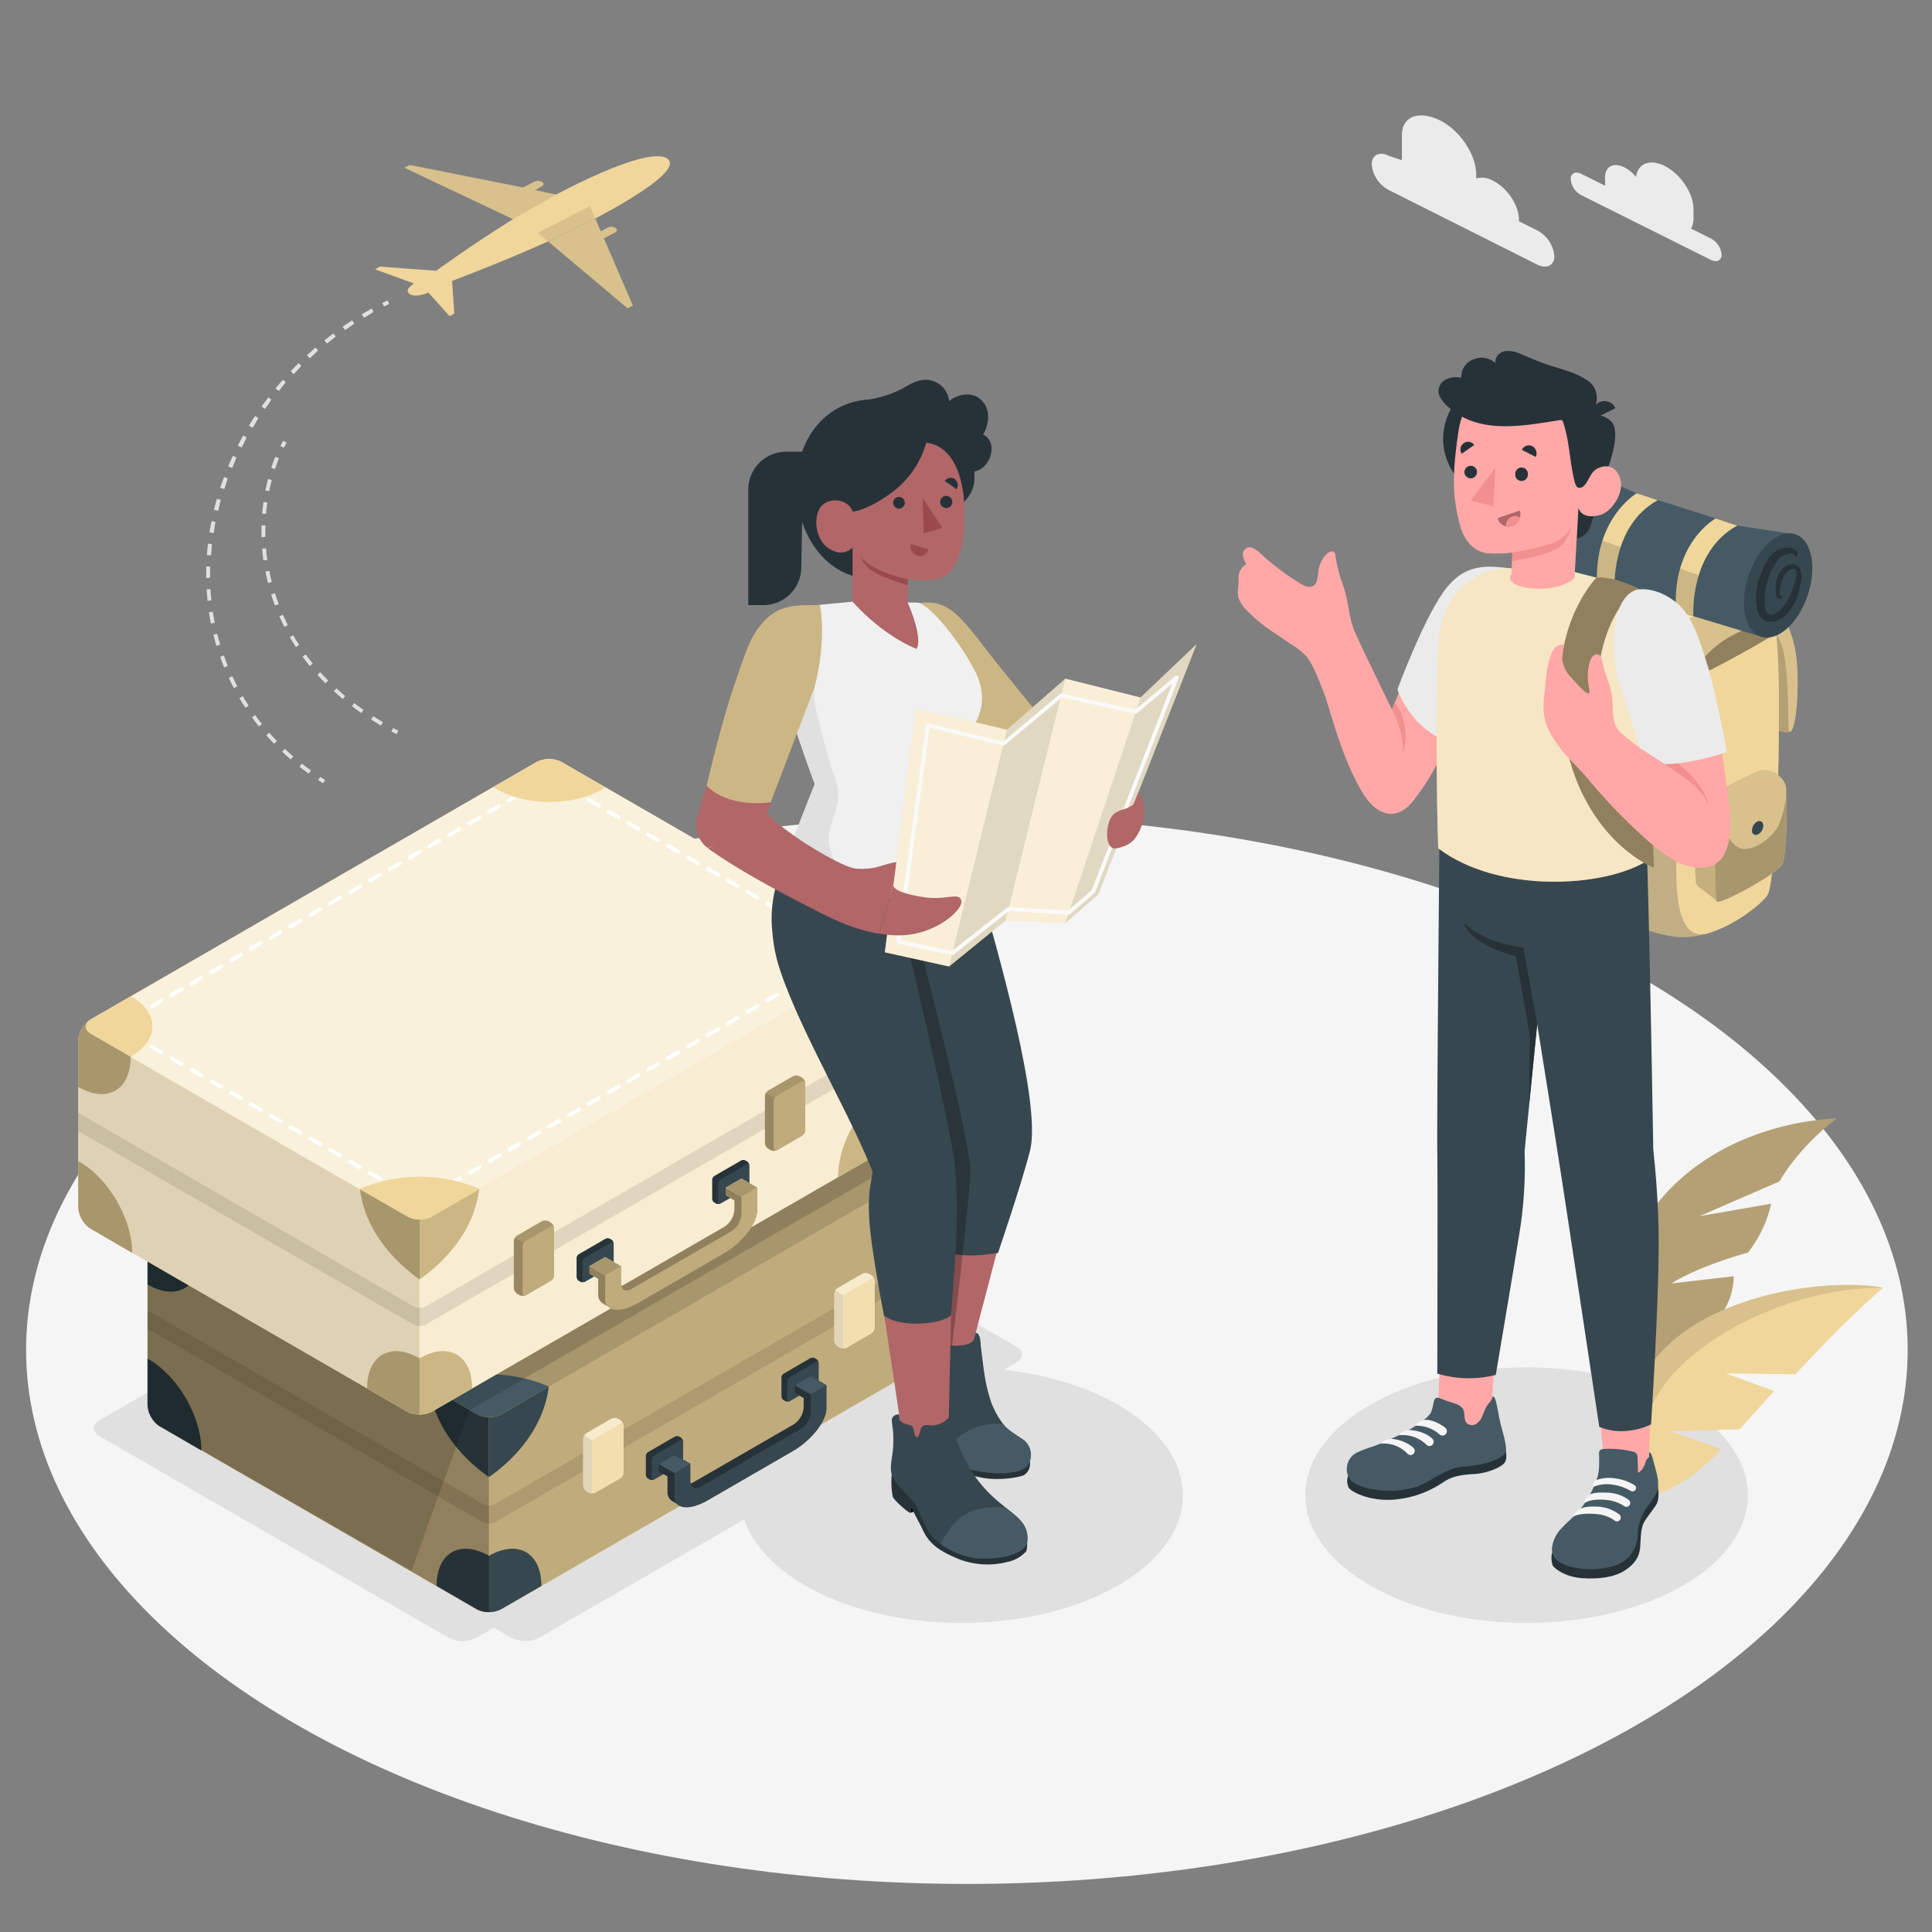 <svg xmlns="http://www.w3.org/2000/svg" viewBox="0 0 500 500"><rect x="0" y="0" width="500" height="500" fill="#808080" stroke="none"/><g id="freepik--Floor--inject-54"><ellipse id="freepik--floor--inject-54" cx="250.23" cy="349.36" rx="243.48" ry="138.2" style="fill:#f5f5f5"></ellipse></g><g id="freepik--Shadows--inject-54"><ellipse id="freepik--Shadow--inject-54" cx="248.85" cy="386.94" rx="57.27" ry="33.07" style="fill:#e0e0e0"></ellipse><ellipse id="freepik--shadow--inject-54" cx="395.08" cy="386.94" rx="57.27" ry="33.07" style="fill:#e0e0e0"></ellipse><path id="freepik--shadow--inject-54" d="M263,348.49l-90.34-52.17a7.94,7.94,0,0,0-7.17,0l-4.54,2.62-4.54-2.62a7.94,7.94,0,0,0-7.17,0L25.76,367.55c-2,1.14-2,3,0,4.14l90.35,52.16a7.94,7.94,0,0,0,7.17,0l4.54-2.62,4.54,2.62a7.92,7.92,0,0,0,7.16,0L263,352.62C265,351.48,265,349.63,263,348.49Z" style="fill:#e0e0e0"></path></g><g id="freepik--Clouds--inject-54"><g id="freepik--clouds--inject-54"><path d="M359.4,40.32l3.41,1.14V35c0-5.16,4.75-6.39,9.9-3.82h0c5.15,2.58,9.33,8.85,9.33,14v1a5.62,5.62,0,0,1,4.33.58h0c3.71,1.85,6.72,6.36,6.72,10.07v.43l4.75,2.38a8.31,8.31,0,0,1,4.43,6.63c0,2.44-2,3.43-4.43,2.21L359.4,49.17A8.32,8.32,0,0,1,355,42.53C355,40.09,357,39.1,359.4,40.32Z" style="fill:#ebebeb"></path><path d="M409.26,45l6.18,3.09a5.78,5.78,0,0,1-.05-.71V45.81c0-2.76,2.24-3.87,5-2.5a9.34,9.34,0,0,1,3,2.48c.46-3.46,3.6-4.76,7.41-2.85,4.13,2.07,7.48,7.08,7.48,11.21v2.32a5.38,5.38,0,0,1-.64,2.69l5.14,2.56a5.23,5.23,0,0,1,2.77,4.16c0,1.53-1.24,2.15-2.77,1.38L409.26,50.52a5.2,5.2,0,0,1-2.77-4.15C406.49,44.84,407.73,44.22,409.26,45Z" style="fill:#ebebeb"></path></g></g><g id="freepik--Plane--inject-54"><g id="freepik--plane--inject-54"><path d="M135.47,58,104.65,43.4l1.36-.71,29.36,5.84L138.32,47a2.14,2.14,0,0,1,1.94.08c.53.33.52.84,0,1.12l-1.8,1,10.12,2.11Z" style="fill:#F0D69B"></path><g style="opacity:0.1"><path d="M135.47,58,104.65,43.4l1.36-.71,29.36,5.84L138.32,47a2.14,2.14,0,0,1,1.94.08c.53.33.52.84,0,1.12l-1.8,1,10.12,2.11Z"></path></g><path d="M144.09,50.26C158,43,169.23,38.85,172.62,41s-4.75,8.23-18.57,15.56l-12.23,5.92C129.57,68,117,72.7,117,72.7l.57,8.47-1.22.65-5.5-6.11s-3.08,1.47-4.79.39,1.09-2.72,1.09-2.72L97.07,69.69,98.29,69l14.59,1.08s9.31-6.81,19.9-13.36Z" style="fill:#F0D69B"></path><path d="M159.23,60.14l-2.95,1.56,7.5,17.38-1.36.71-20.6-17.33,12.23-5.92,1.45,3.35,1.81-1a2.14,2.14,0,0,1,1.94.08C159.78,59.35,159.77,59.86,159.23,60.14Z" style="fill:#F0D69B"></path><g style="opacity:0.1"><path d="M159.23,60.14l-2.95,1.56,7.5,17.38-1.36.71L139.14,60.25l13.51-6.88,2.85,6.52,1.81-1a2.14,2.14,0,0,1,1.94.08C159.78,59.35,159.77,59.86,159.23,60.14Z"></path></g><path d="M99.4,79.32l-.46-.89,1.34-.68.45.89Z" style="fill:#e0e0e0"></path><path d="M79.89,200.2c-.81-.58-1.6-1.17-2.37-1.78l.62-.79c.76.6,1.54,1.19,2.33,1.76Zm-4.66-3.66c-.74-.64-1.48-1.31-2.2-2l.68-.72c.71.66,1.44,1.32,2.17,1.95Zm-4.31-4.07c-.68-.7-1.36-1.43-2-2.17l.75-.67c.65.73,1.31,1.45,2,2.15ZM67,188c-.62-.78-1.23-1.57-1.8-2.36l.81-.59c.56.78,1.16,1.56,1.77,2.32Zm-3.48-4.81c-.54-.82-1.07-1.67-1.56-2.52l.86-.5c.49.83,1,1.67,1.53,2.48Zm-3-5.11c-.45-.87-.89-1.76-1.31-2.66l.91-.42c.41.88.84,1.76,1.29,2.62ZM58,172.73c-.36-.91-.72-1.85-1-2.77l.94-.33c.32.91.67,1.83,1,2.73Zm-2-5.6c-.28-.95-.54-1.91-.78-2.86l1-.24c.24.94.49,1.88.77,2.82Zm-1.42-5.75c-.19-1-.36-1.95-.5-2.93l1-.14c.14,1,.31,1.92.5,2.87Zm-.87-5.87c-.1-1-.18-2-.24-3l1-.05c.06,1,.13,1.94.23,2.91Zm-.34-5.92c0-.3,0-.6,0-.89q0-1,0-2.07l1,0q0,1,0,2c0,.29,0,.58,0,.88Zm1.18-5.85-1-.08c.07-1,.16-2,.28-2.95l1,.11C54.79,141.8,54.7,142.77,54.63,143.74Zm.67-5.81-1-.16c.16-1,.33-2,.53-2.92l1,.19C55.62,136,55.45,137,55.3,137.93Zm1.15-5.74-1-.24c.23-1,.49-1.91.76-2.87l1,.28C56.93,130.3,56.68,131.24,56.45,132.19Zm1.61-5.63-1-.32q.47-1.39,1-2.79l.93.35C58.69,124.71,58.37,125.64,58.06,126.56Zm2-5.48-.92-.39c.38-.91.78-1.81,1.19-2.71l.91.42C60.88,119.29,60.49,120.18,60.11,121.08Zm2.46-5.31-.89-.45c.44-.88.91-1.75,1.39-2.61l.87.48C63.47,114.05,63,114.91,62.57,115.77Zm2.85-5.1-.86-.52c.51-.84,1-1.68,1.58-2.5l.84.55C66.44,109,65.92,109.84,65.42,110.67Zm3.21-4.89-.81-.58c.57-.8,1.16-1.59,1.76-2.38l.79.61C69.78,104.21,69.2,105,68.63,105.78Zm3.56-4.64-.77-.63c.63-.76,1.27-1.51,1.93-2.25l.74.66C73.44,99.65,72.81,100.4,72.19,101.14Zm3.88-4.37-.72-.69c.67-.71,1.37-1.42,2.08-2.11l.69.71C77.43,95.37,76.74,96.06,76.07,96.77Zm4.18-4.1-.68-.74c.72-.66,1.46-1.31,2.22-2l.65.76C81.69,91.37,81,92,80.25,92.67Zm4.44-3.8-.62-.78c.77-.62,1.55-1.22,2.34-1.81l.6.8C86.22,87.67,85.45,88.26,84.69,88.87Zm4.69-3.5-.57-.82q1.22-.84,2.46-1.65l.54.84C91,84.27,90.18,84.82,89.38,85.37Zm4.91-3.18-.52-.86c.84-.51,1.7-1,2.56-1.49l.49.88C96,81.2,95.12,81.69,94.29,82.19Z" style="fill:#e0e0e0"></path><path d="M83.61,202.7l-1.27-.81.55-.84,1.25.8Z" style="fill:#e0e0e0"></path><path d="M73.46,115.88l-.89-.46c.23-.46.48-.91.72-1.34l.87.5C73.92,115,73.69,115.43,73.46,115.88Z" style="fill:#e0e0e0"></path><path d="M98.61,187.77c-.88-.52-1.74-1-2.58-1.57l.54-.85c.82.53,1.67,1,2.54,1.55Zm-5.1-3.24c-.84-.58-1.65-1.17-2.44-1.77l.6-.8c.78.59,1.58,1.18,2.41,1.75Zm-4.81-3.64c-.78-.65-1.55-1.31-2.29-2l.67-.74c.73.66,1.49,1.31,2.25,2Zm-4.48-4.06c-.71-.72-1.41-1.45-2.08-2.19l.74-.67c.66.72,1.35,1.45,2.05,2.15Zm-4.06-4.48c-.64-.79-1.27-1.6-1.85-2.4l.8-.59c.58.79,1.19,1.58,1.83,2.35Zm-3.58-4.88c-.55-.85-1.09-1.72-1.58-2.58l.86-.5c.49.84,1,1.7,1.56,2.53Zm-3-5.24c-.45-.9-.89-1.82-1.29-2.74l.92-.4c.39.9.82,1.8,1.26,2.69Zm-2.43-5.54c-.35-.94-.68-1.91-1-2.87l1-.3q.44,1.42,1,2.82Zm-1.8-5.78c-.24-1-.46-2-.66-3l1-.19c.18,1,.4,2,.64,2.9ZM68.17,145c-.13-1-.24-2-.32-3l1-.08c.08,1,.19,2,.32,3Zm-.49-6c0-.49,0-1,0-1.47s0-1,0-1.56l1,0c0,.51,0,1,0,1.53s0,1,0,1.44Zm1.17-6-1-.08c.09-1,.2-2,.34-3l1,.14C69,131,68.93,132,68.85,133Zm.82-5.88-1-.2c.2-1,.43-2,.68-2.95l1,.25C70.09,125.13,69.87,126.11,69.67,127.08Zm1.52-5.74-1-.32c.32-1,.68-1.93,1.06-2.84l.92.38C71.85,119.45,71.51,120.38,71.19,121.34Z" style="fill:#e0e0e0"></path><path d="M102.62,190l-1.34-.7.48-.88,1.32.69Z" style="fill:#e0e0e0"></path></g></g><g id="freepik--Plant--inject-54"><g id="freepik--Plants--inject-54"><path d="M460.52,305.75l-20.69,9,18.55-3.22a32,32,0,0,1-6,12.63s-12.49,3.35-19.82,8l16.13-1.86a17.23,17.23,0,0,1-2,7.86c-.16.33-.34.67-.53,1-1.27,2.28-3.3,6.66-6.3,11.74,0,0,0,0,0,0A80.37,80.37,0,0,1,431,363.44a55.64,55.64,0,0,1-5.37,5.38c-.11.11-.23.21-.35.31q-3.69-3.63-7.75-7.22c-.89-4.82-.73-16.11.62-25,5.18-34.13,35.31-46.45,57.17-47.45C475.27,289.44,466,296.28,460.52,305.75Z" style="fill:#F0D69B"></path><path d="M460.52,305.75l-20.69,9,18.55-3.22a32,32,0,0,1-6,12.63s-12.49,3.35-19.82,8l16.13-1.86a17.23,17.23,0,0,1-2,7.86c-.16.33-.34.67-.53,1-1.27,2.28-3.3,6.66-6.3,11.74,0,0,0,0,0,0A80.37,80.37,0,0,1,431,363.44a55.64,55.64,0,0,1-5.37,5.38c-.11.11-.23.21-.35.31q-3.69-3.63-7.75-7.22c-.89-4.82-.73-16.11.62-25,5.18-34.13,35.31-46.45,57.17-47.45C475.27,289.44,466,296.28,460.52,305.75Z" style="opacity:0.25"></path><path d="M487.34,333.28l0,0c-.65.32-11.31,5.78-23.19,20.68l-17.64,1.47L459.11,360l-8.93,9.86-18,.56L445.35,375s-7,8.64-17.26,11.9q-3.3-2.61-6.85-5.15c-.72-.51-1.46-1-2.21-1.53,0-.19,0-.39,0-.59h0A43.14,43.14,0,0,1,427.48,353a35.39,35.39,0,0,1,7-7.21C449.84,333.66,475.36,331,487.34,333.28Z" style="fill:#F0D69B"></path><path d="M487.34,333.28l0,0c-.52.44-9.16,7.7-22.66,22.39l-18.17-.24L459.11,360l-8.93,9.86-18,.56L445.35,375s-7,8.64-17.26,11.9q-3.3-2.61-6.85-5.15c-.72-.51-1.46-1-2.21-1.53,0-.19,0-.39,0-.59h0A43.14,43.14,0,0,1,427.48,353a35.39,35.39,0,0,1,7-7.21C449.84,333.66,475.36,331,487.34,333.28Z" style="fill:#F0D69B"></path><path d="M487.34,333.28c-19-.21-41,8.6-53.25,21.17a37,37,0,0,0-4.1,5h0v0a53.9,53.9,0,0,0-6.61,13.9,0,0,0,0,1,0,0h0a74.88,74.88,0,0,0-2.11,8.33c-.72-.51-1.46-1-2.21-1.53,0-.19,0-.39,0-.59h0A43.14,43.14,0,0,1,427.48,353a35.39,35.39,0,0,1,7-7.21C449.84,333.66,475.36,331,487.34,333.28Z" style="opacity:0.1"></path></g></g><g id="freepik--Suitcases--inject-54"><g id="freepik--suitcases--inject-54"><g id="freepik--Suitcase--inject-54"><path d="M245.14,349.83l-115.36,66.6a7.16,7.16,0,0,1-6.5,0L41.43,369.17a7.15,7.15,0,0,1-3.25-5.62V320.6A7.15,7.15,0,0,1,41.43,315l115.36-66.61a7.16,7.16,0,0,1,6.5,0l81.85,47.26a7.17,7.17,0,0,1,3.25,5.62V344.2A7.21,7.21,0,0,1,245.14,349.83Z" style="fill:#F0D69B"></path><path d="M126.53,366.76V417.2a6.51,6.51,0,0,1-3.25-.77L41.42,369.17a7.18,7.18,0,0,1-3.24-5.63V320.6a7.23,7.23,0,0,1,2.65-5.21c-1.18,1-1,2.43.58,3.34L123.27,366A6.66,6.66,0,0,0,126.53,366.76Z" style="opacity:0.4"></path><path d="M248.39,301.25V344.2a7.17,7.17,0,0,1-3.25,5.62L129.77,416.43a6.58,6.58,0,0,1-3.24.77V366.76a6.57,6.57,0,0,0,3.23-.78l115.37-66.6c1.67-1,1.78-2.49.34-3.54A7.23,7.23,0,0,1,248.39,301.25Z" style="opacity:0.2"></path><path d="M41.42,315l115.36-66.61a7.16,7.16,0,0,1,6.5,0l81.85,47.26c1.8,1,1.8,2.71,0,3.75L129.77,366a7.22,7.22,0,0,1-6.5,0L41.42,318.73C39.62,317.69,39.62,316,41.42,315Z" style="fill:#F0D69B"></path><path d="M41.42,315l115.36-66.61a7.16,7.16,0,0,1,6.5,0l81.85,47.26c1.8,1,1.8,2.71,0,3.75L129.77,366a7.22,7.22,0,0,1-6.5,0L41.42,318.73C39.62,317.69,39.62,316,41.42,315Z" style="opacity:0.3"></path><path d="M38.18,339.14l86.63,50a3.48,3.48,0,0,0,3.45,0L248.4,319.8v4.69L128.26,393.85a3.48,3.48,0,0,1-3.45,0l-86.63-50Z" style="opacity:0.1"></path><path d="M111.11,358.94c0-.05,0-.09,0-.14a39.53,39.53,0,0,1,30.88,0c0,.05,0,.09,0,.14l-12.19,7a6.57,6.57,0,0,1-3.23.78,6.66,6.66,0,0,1-3.26-.78l-12.16-7" style="fill:#455a64"></path><path d="M245.13,295.65l-10.39-6c-7.41,4.34-7.39,11.32.08,15.64l.07,0,10.24-5.9C246.93,298.36,246.93,296.68,245.13,295.65Z" style="fill:#455a64"></path><path d="M41.45,315l10.39-6c7.42,4.34,7.39,11.32-.08,15.64l-.07,0-10.24-5.9C39.66,317.67,39.66,316,41.45,315Z" style="fill:#455a64"></path><path d="M174.6,254.91l-11.32-6.54a7.16,7.16,0,0,0-6.5,0l-11.16,6.44c.32.21.63.43,1,.63,7.5,4.33,19.67,4.33,27.17,0C174.07,255.27,174.33,255.09,174.6,254.91Z" style="fill:#455a64"></path><path d="M142,358.94c-1.13,9.4-7.38,17.69-15.42,23.31V366.76a6.57,6.57,0,0,0,3.23-.78Z" style="fill:#37474f"></path><path d="M245.13,299.38l-10.3,5.95c0,8.61,6.09,11.09,13.57,6.77V301.24a7.17,7.17,0,0,0-3.25-5.62l-.73-.43,0,0,.73.42C246.92,296.66,246.92,298.34,245.13,299.38Z" style="fill:#37474f"></path><path d="M248.39,344.2V332.09c-7.49,4.34-13.57,14.86-13.57,23.52,0,.05,0,.11,0,.16l10.69-6.21A7.25,7.25,0,0,0,248.39,344.2Z" style="fill:#37474f"></path><path d="M140.12,410.45c0-8.62-6.1-12.1-13.59-7.78h0v14.54a6.57,6.57,0,0,0,3.23-.78Z" style="fill:#37474f"></path><path d="M126.53,366.76v15.49c-8.06-5.66-14.29-13.93-15.42-23.31l12.19,7A6.57,6.57,0,0,0,126.53,366.76Z" style="fill:#263238"></path><path d="M113,410.45l10.35,6a6.57,6.57,0,0,0,3.23.78V402.67C119.05,398.35,113,401.83,113,410.45Z" style="fill:#263238"></path><path d="M38.57,351.84c-.13-.08-.26-.13-.39-.2v11.93A7.23,7.23,0,0,0,41,368.93l11.11,6.45h0C52.15,366.71,46.07,356.17,38.57,351.84Z" style="fill:#263238"></path><path d="M41.45,318.69l10.31,5.95c0,8.61-6.1,12.1-13.58,7.79V320.55a7.17,7.17,0,0,1,3.28-5.6h0C39.67,316,39.66,317.65,41.45,318.69Z" style="fill:#263238"></path><path d="M158.17,367.2l-6.4,3.69a1.9,1.9,0,0,0-.86,1.5v12.07a1.94,1.94,0,0,0,.86,1.5l.58.33a1.89,1.89,0,0,0,1.73,0l6.39-3.69a1.89,1.89,0,0,0,.87-1.5V369a1.94,1.94,0,0,0-.86-1.5l-.58-.33A1.89,1.89,0,0,0,158.17,367.2Z" style="fill:#F0D69B"></path><path d="M158.17,367.2l-6.4,3.69a1.9,1.9,0,0,0-.86,1.5v12.07a1.94,1.94,0,0,0,.86,1.5l.58.33a1.89,1.89,0,0,0,1.73,0l6.39-3.69a1.89,1.89,0,0,0,.87-1.5V369a1.94,1.94,0,0,0-.86-1.5l-.58-.33A1.89,1.89,0,0,0,158.17,367.2Z" style="fill:#fff;opacity:0.5"></path><path d="M153.88,386.38a1.89,1.89,0,0,1-1.53-.09l-.58-.33a1.92,1.92,0,0,1-.87-1.5V372.39a1.84,1.84,0,0,1,.27-.88l2.3,1.35a1.75,1.75,0,0,0-.26.86v12.07C153.21,386.27,153.49,386.5,153.88,386.38Z" style="opacity:0.1"></path><path d="M153.88,386.38a1.89,1.89,0,0,1-1.53-.09l-.58-.33a1.92,1.92,0,0,1-.87-1.5V372.39a1.84,1.84,0,0,1,.27-.88l2.3,1.35a1.75,1.75,0,0,0-.26.86v12.07C153.21,386.27,153.49,386.5,153.88,386.38Z" style="fill:#F0D69B;opacity:0.1"></path><path d="M153.22,373.72v12.07c0,.56.39.78.86.5l6.39-3.69a1.89,1.89,0,0,0,.87-1.5V369c0-.55-.39-.77-.86-.5l-6.4,3.69A1.91,1.91,0,0,0,153.22,373.72Z" style="fill:#F0D69B"></path><path d="M153.22,373.72v12.07c0,.56.39.78.86.5l6.39-3.69a1.89,1.89,0,0,0,.87-1.5V369c0-.55-.39-.77-.86-.5l-6.4,3.69A1.91,1.91,0,0,0,153.22,373.72Z" style="fill:#fff;opacity:0.2"></path><path d="M223.16,329.67l-6.4,3.69a1.94,1.94,0,0,0-.86,1.5v12.07a1.91,1.91,0,0,0,.87,1.5l.57.34a2,2,0,0,0,1.74,0l6.39-3.69a1.94,1.94,0,0,0,.86-1.5V331.5a1.91,1.91,0,0,0-.86-1.5l-.58-.33A1.89,1.89,0,0,0,223.16,329.67Z" style="fill:#F0D69B"></path><path d="M223.16,329.67l-6.4,3.69a1.94,1.94,0,0,0-.86,1.5v12.07a1.91,1.91,0,0,0,.87,1.5l.57.34a2,2,0,0,0,1.74,0l6.39-3.69a1.94,1.94,0,0,0,.86-1.5V331.5a1.91,1.91,0,0,0-.86-1.5l-.58-.33A1.89,1.89,0,0,0,223.16,329.67Z" style="fill:#fff;opacity:0.5"></path><path d="M218.87,348.85a1.89,1.89,0,0,1-1.53-.09l-.58-.33a1.91,1.91,0,0,1-.86-1.5V334.86a1.64,1.64,0,0,1,.25-.86l2.31,1.33h0a1.7,1.7,0,0,0-.25.85v12.07C218.21,348.74,218.49,349,218.87,348.85Z" style="opacity:0.1"></path><path d="M218.87,348.85a1.89,1.89,0,0,1-1.53-.09l-.58-.33a1.91,1.91,0,0,1-.86-1.5V334.86a1.64,1.64,0,0,1,.25-.86l2.31,1.33h0a1.7,1.7,0,0,0-.25.85v12.07C218.21,348.74,218.49,349,218.87,348.85Z" style="fill:#F0D69B;opacity:0.1"></path><path d="M218.21,336.19v12.08c0,.55.39.77.87.5l6.39-3.69a1.91,1.91,0,0,0,.86-1.5V331.5c0-.55-.38-.77-.86-.5l-6.4,3.69A1.94,1.94,0,0,0,218.21,336.19Z" style="fill:#F0D69B"></path><path d="M218.21,336.19v12.08c0,.55.39.77.87.5l6.39-3.69a1.91,1.91,0,0,0,.86-1.5V331.5c0-.55-.38-.77-.86-.5l-6.4,3.69A1.94,1.94,0,0,0,218.21,336.19Z" style="fill:#fff;opacity:0.2"></path><path d="M176.75,373v4.89a1.28,1.28,0,0,1-.57,1l-6.92,4a1.23,1.23,0,0,1-1.15,0l-.38-.22a1.25,1.25,0,0,1-.58-1v-4.88a1.28,1.28,0,0,1,.58-1l6.92-4a1.27,1.27,0,0,1,1.14,0l.39.22A1.28,1.28,0,0,1,176.75,373Z" style="fill:#263238"></path><path d="M176.18,378.89l-6.92,4c-.32.19-.58,0-.58-.33v-4.88a1.25,1.25,0,0,1,.58-1l6.92-4c.31-.18.57,0,.57.33v4.89A1.28,1.28,0,0,1,176.18,378.89Z" style="fill:#37474f"></path><path d="M211.84,352.71v4.88a1.25,1.25,0,0,1-.58,1l-6.92,4a1.27,1.27,0,0,1-1.14,0l-.38-.22a1.28,1.28,0,0,1-.58-1v-4.88a1.25,1.25,0,0,1,.58-1l6.91-4a1.29,1.29,0,0,1,1.15,0l.38.22A1.28,1.28,0,0,1,211.84,352.71Z" style="fill:#263238"></path><path d="M211.26,358.64l-6.92,4c-.31.18-.57,0-.57-.33v-4.89a1.28,1.28,0,0,1,.57-1l6.92-4c.32-.18.58,0,.58.33v4.89A1.26,1.26,0,0,1,211.26,358.64Z" style="fill:#37474f"></path><path d="M209.81,356.14l-4.09,2.36h0v2l2.27,1.31v2.32a5.76,5.76,0,0,1-2.59,4.51l-26,15a2.78,2.78,0,0,1-.69.28,2.61,2.61,0,0,1-.1-.72v-4.4l-1.81-1.05h0l-2.26-1.3-4.07,2.34v2l2.28,1.31v4a2.63,2.63,0,0,0,1,2.23c.36.26,1.74,1,2,1.2,1.51.9,4.27.49,7.45-1.34l22-12.72c4.78-2.76,8.66-7.71,8.66-11v-6Z" style="fill:#263238"></path><path d="M174.53,387.27c0,3.33,3.87,3.79,8.66,1l22-12.72c4.78-2.76,8.66-7.71,8.66-11v-6l-4-2.36-4.09,2.36,4.09,2.36v4.37a5.74,5.74,0,0,1-2.59,4.5l-26,15c-1.44.83-2.6.16-2.6-1.5v-4.4l-4.08-2.35-4.07,2.34,4.09,2.36Z" style="fill:#37474f"></path><polygon points="209.81 356.14 205.73 358.51 209.82 360.86 213.85 358.5 209.81 356.14" style="fill:#455a64"></polygon><polygon points="174.51 376.53 170.44 378.87 174.53 381.23 178.59 378.88 174.51 376.53" style="fill:#455a64"></polygon></g><path id="freepik--shadow--inject-54" d="M121.48,364.93l-83.3-48.21v46.82A7.25,7.25,0,0,0,41,368.85l65.5,37.58Z" style="opacity:0.15"></path><path id="freepik--shadow--inject-54" d="M236.77,294.62l-80.05-46.21L41.42,315c-1.8,1-1.8,2.71,0,3.75l80.05,46.21,115.3-66.57C238.56,297.34,238.56,295.66,236.77,294.62Z" style="opacity:0.15"></path><g id="freepik--suitcase--inject-54"><path d="M227.2,298.69,111.84,365.3a7.22,7.22,0,0,1-6.5,0L23.49,318a7.21,7.21,0,0,1-3.25-5.63V269.47a7.19,7.19,0,0,1,3.25-5.63l115.36-66.61a7.22,7.22,0,0,1,6.5,0l81.85,47.26a7.18,7.18,0,0,1,3.25,5.63v42.95A7.15,7.15,0,0,1,227.2,298.69Z" style="fill:#F0D69B"></path><path d="M108.6,315.63v50.44a6.51,6.51,0,0,1-3.25-.77L23.49,318a7.18,7.18,0,0,1-3.24-5.63V269.47a7.23,7.23,0,0,1,2.65-5.21c-1.18,1-1,2.43.58,3.34l81.86,47.25A6.66,6.66,0,0,0,108.6,315.63Z" style="fill:#fff;opacity:0.45"></path><path d="M108.6,315.63v50.44a6.51,6.51,0,0,1-3.25-.77L23.49,318a7.18,7.18,0,0,1-3.24-5.63V269.47a7.23,7.23,0,0,1,2.65-5.21c-1.18,1-1,2.43.58,3.34l81.86,47.25A6.66,6.66,0,0,0,108.6,315.63Z" style="opacity:0.1"></path><path d="M230.46,250.12v42.95a7.17,7.17,0,0,1-3.25,5.62L111.84,365.3a6.58,6.58,0,0,1-3.24.77V315.63a6.57,6.57,0,0,0,3.23-.78l115.37-66.6c1.67-1,1.78-2.49.34-3.54A7.23,7.23,0,0,1,230.46,250.12Z" style="fill:#fff;opacity:0.55"></path><path d="M23.48,263.84l115.37-66.61a7.2,7.2,0,0,1,6.49,0l81.86,47.26c1.79,1,1.79,2.72,0,3.75L111.83,314.85a7.14,7.14,0,0,1-6.49,0L23.48,267.59C21.69,266.56,21.69,264.88,23.48,263.84Z" style="fill:#F0D69B"></path><path d="M23.48,263.84l115.37-66.61a7.2,7.2,0,0,1,6.49,0l81.86,47.26c1.79,1,1.79,2.72,0,3.75L111.83,314.85a7.14,7.14,0,0,1-6.49,0L23.48,267.59C21.69,266.56,21.69,264.88,23.48,263.84Z" style="fill:#fff;opacity:0.65"></path><path d="M31.53,267a.59.59,0,0,1-.25-.07l-2.05-1.18,2.05-1.19a.5.5,0,0,1,.5.87l-.55.32.55.31a.51.51,0,0,1,.18.69A.5.5,0,0,1,31.53,267Z" style="fill:#fff"></path><path d="M34.1,264a.5.5,0,0,1-.25-.93l2.57-1.48a.5.5,0,1,1,.5.86l-2.57,1.49A.57.57,0,0,1,34.1,264Zm5.13-3a.5.5,0,0,1-.25-.93l2.57-1.49a.5.5,0,0,1,.5.87L39.48,261A.43.43,0,0,1,39.23,261Zm5.14-3a.5.5,0,0,1-.25-.93l2.57-1.48a.5.5,0,1,1,.5.86L44.62,258A.57.57,0,0,1,44.37,258.05Zm5.13-3a.5.5,0,0,1-.25-.93l2.57-1.49a.5.5,0,0,1,.5.87L49.75,255A.43.43,0,0,1,49.5,255.09Zm5.14-3a.5.5,0,0,1-.25-.93L57,249.71a.5.5,0,1,1,.5.86l-2.57,1.49A.57.57,0,0,1,54.64,252.12Zm5.13-3a.5.5,0,0,1-.43-.25.5.5,0,0,1,.18-.68l2.57-1.49a.5.5,0,1,1,.5.87L60,249.09A.43.43,0,0,1,59.77,249.16Zm5.14-3a.5.5,0,0,1-.43-.25.51.51,0,0,1,.18-.69l2.57-1.48a.49.49,0,0,1,.68.18.51.51,0,0,1-.18.69l-2.57,1.48A.59.59,0,0,1,64.91,246.2Zm151.67-1.57a.54.54,0,0,1-.25-.06l-2.57-1.49a.5.5,0,1,1,.5-.86l2.57,1.48a.5.5,0,0,1-.25.93ZM70,243.23a.5.5,0,0,1-.43-.25.5.5,0,0,1,.18-.68l2.57-1.48a.5.5,0,0,1,.5.86l-2.57,1.48A.43.43,0,0,1,70,243.23Zm141.4-1.56a.47.47,0,0,1-.25-.07l-2.57-1.48a.49.49,0,0,1-.18-.68.51.51,0,0,1,.68-.19l2.57,1.49a.5.5,0,0,1-.25.93Zm-136.26-1.4a.5.5,0,0,1-.43-.25.51.51,0,0,1,.18-.69l2.57-1.48a.49.49,0,0,1,.68.18.51.51,0,0,1-.18.69l-2.57,1.48A.59.59,0,0,1,75.18,240.27Zm131.13-1.57a.51.51,0,0,1-.25-.06l-2.57-1.48a.51.51,0,0,1-.18-.69.49.49,0,0,1,.68-.18l2.57,1.48a.5.5,0,0,1,.18.68A.48.48,0,0,1,206.31,238.7Zm-126-1.4a.5.5,0,0,1-.25-.93l2.56-1.48a.5.5,0,1,1,.5.86l-2.56,1.48A.47.47,0,0,1,80.32,237.3Zm120.85-1.56a.47.47,0,0,1-.25-.07l-2.57-1.48a.49.49,0,0,1-.18-.68.51.51,0,0,1,.68-.19l2.57,1.49a.5.5,0,0,1-.25.93Zm-115.72-1.4a.5.5,0,0,1-.43-.25.51.51,0,0,1,.18-.69l2.57-1.48a.49.49,0,0,1,.68.18.51.51,0,0,1-.18.69l-2.57,1.48A.55.55,0,0,1,85.45,234.34ZM196,232.78a.55.55,0,0,1-.25-.07l-2.57-1.48a.51.51,0,0,1-.18-.69.49.49,0,0,1,.68-.18l2.57,1.48a.51.51,0,0,1,.18.69A.5.5,0,0,1,196,232.78ZM90.58,231.37a.5.5,0,0,1-.43-.25.5.5,0,0,1,.18-.68L92.9,229a.5.5,0,1,1,.5.86l-2.57,1.48A.43.43,0,0,1,90.58,231.37Zm100.32-1.56a.47.47,0,0,1-.25-.07l-2.57-1.48a.5.5,0,1,1,.5-.86l2.57,1.48a.5.5,0,0,1-.25.93Zm-95.18-1.4a.5.5,0,0,1-.43-.25.51.51,0,0,1,.18-.69L98,226a.49.49,0,0,1,.68.18.51.51,0,0,1-.18.69L96,228.34A.47.47,0,0,1,95.72,228.41Zm90.05-1.56a.52.52,0,0,1-.25-.07L183,225.3a.51.51,0,0,1-.18-.69.49.49,0,0,1,.68-.18l2.57,1.48a.51.51,0,0,1,.18.69A.5.5,0,0,1,185.77,226.85Zm-84.91-1.41a.5.5,0,0,1-.25-.93l2.56-1.48a.5.5,0,1,1,.5.86l-2.56,1.48A.47.47,0,0,1,100.86,225.44Zm79.77-1.56a.47.47,0,0,1-.25-.07l-2.57-1.48a.5.5,0,0,1,.5-.86l2.57,1.48a.5.5,0,0,1-.25.93ZM106,222.48a.5.5,0,0,1-.43-.25.51.51,0,0,1,.18-.69l2.57-1.48a.49.49,0,0,1,.68.18.51.51,0,0,1-.18.69l-2.57,1.48A.45.45,0,0,1,106,222.48Zm69.51-1.56a.45.45,0,0,1-.25-.07l-2.57-1.48a.5.5,0,1,1,.5-.87l2.57,1.48a.51.51,0,0,1,.18.69A.5.5,0,0,1,175.5,220.92Zm-64.38-1.41a.5.5,0,0,1-.43-.25.5.5,0,0,1,.18-.68l2.57-1.48a.5.5,0,0,1,.5.86l-2.57,1.49A.51.51,0,0,1,111.12,219.51ZM170.36,218a.47.47,0,0,1-.25-.07l-2.57-1.48a.5.5,0,1,1,.5-.86l2.57,1.48a.5.5,0,0,1-.25.93Zm-54.1-1.4a.5.5,0,0,1-.25-.93l2.57-1.49a.5.5,0,0,1,.5.87l-2.57,1.48A.47.47,0,0,1,116.26,216.55Zm49-1.56a.43.43,0,0,1-.25-.07l-2.57-1.48a.51.51,0,0,1-.18-.69.5.5,0,0,1,.68-.18l2.57,1.48a.51.51,0,0,1,.18.69A.5.5,0,0,1,165.23,215Zm-43.83-1.41a.5.5,0,0,1-.25-.93l2.56-1.48a.5.5,0,1,1,.5.86l-2.56,1.49A.57.57,0,0,1,121.4,213.58ZM160.09,212a.47.47,0,0,1-.25-.07l-2.57-1.48a.5.5,0,1,1,.5-.86l2.57,1.48a.5.5,0,0,1-.25.93Zm-33.56-1.4a.5.5,0,0,1-.25-.93l2.57-1.49a.51.51,0,0,1,.68.19.49.49,0,0,1-.18.68l-2.57,1.48A.45.45,0,0,1,126.53,210.62ZM155,209.06a.45.45,0,0,1-.25-.07l-2.57-1.48a.5.5,0,1,1,.5-.87l2.57,1.48a.51.51,0,0,1,.18.69A.5.5,0,0,1,155,209.06Zm-23.3-1.41a.5.5,0,0,1-.43-.25.5.5,0,0,1,.18-.68l2.57-1.48a.5.5,0,0,1,.5.86l-2.57,1.49A.51.51,0,0,1,131.66,207.65Zm18.16-1.56a.57.57,0,0,1-.25-.06L147,204.54a.5.5,0,0,1,.5-.86l2.57,1.48a.5.5,0,0,1-.25.93Zm-13-1.4a.5.5,0,0,1-.25-.93l2.57-1.49a.5.5,0,0,1,.5.87l-2.57,1.48A.45.45,0,0,1,136.8,204.69Zm7.89-1.56a.43.43,0,0,1-.25-.07L142.61,202s-.21,0-.52,0a.53.53,0,0,1-.53-.49A.47.47,0,0,1,142,201h.09a2.66,2.66,0,0,1,1,.16l1.86,1.08a.5.5,0,0,1-.25.93Z" style="fill:#fff"></path><path d="M219.15,247.62a.5.5,0,0,1-.44-.25.49.49,0,0,1,.19-.68l.54-.32-.54-.32a.5.5,0,0,1-.19-.68.51.51,0,0,1,.69-.18l2,1.18-2,1.18A.47.47,0,0,1,219.15,247.62Z" style="fill:#fff"></path><path d="M108.58,311.13a2.57,2.57,0,0,1-1-.17l-1.86-1.07a.5.5,0,0,1,.5-.87l1.83,1.06s.2.05.51.05a.52.52,0,0,1,.54.49.47.47,0,0,1-.44.51Zm2.73-1.25a.5.5,0,0,1-.43-.25.51.51,0,0,1,.18-.69l2.57-1.48a.5.5,0,0,1,.5.87l-2.57,1.48A.47.47,0,0,1,111.31,309.88Zm-7.89-1.41a.57.57,0,0,1-.25-.06l-2.56-1.49a.5.5,0,1,1,.5-.86l2.56,1.48a.5.5,0,0,1-.25.93Zm13-1.56a.5.5,0,0,1-.25-.93l2.57-1.48a.5.5,0,1,1,.5.86l-2.57,1.48A.43.43,0,0,1,116.44,306.91Zm-18.15-1.4a.45.45,0,0,1-.25-.07L95.47,304a.49.49,0,0,1-.18-.68.51.51,0,0,1,.68-.19l2.57,1.49a.5.5,0,0,1-.25.93ZM121.58,304a.5.5,0,0,1-.25-.93l2.57-1.49a.5.5,0,0,1,.5.87l-2.57,1.48A.47.47,0,0,1,121.58,304Zm-28.42-1.41a.51.51,0,0,1-.25-.06L90.34,301a.5.5,0,1,1,.5-.86l2.57,1.48a.5.5,0,0,1,.18.68A.5.5,0,0,1,93.16,302.54ZM126.71,301a.5.5,0,0,1-.43-.25.5.5,0,0,1,.18-.68l2.57-1.48a.5.5,0,1,1,.5.86L127,300.92A.51.51,0,0,1,126.71,301ZM88,299.58a.45.45,0,0,1-.25-.07L85.2,298a.49.49,0,0,1-.18-.68.51.51,0,0,1,.68-.19l2.57,1.49a.5.5,0,0,1-.25.93ZM131.85,298a.5.5,0,0,1-.25-.93l2.57-1.49a.5.5,0,0,1,.5.87L132.1,298A.47.47,0,0,1,131.85,298Zm-49-1.41a.57.57,0,0,1-.25-.06l-2.56-1.49a.5.5,0,1,1,.5-.86l2.56,1.48a.5.5,0,0,1-.25.93ZM137,295.05a.5.5,0,0,1-.25-.93l2.56-1.48a.5.5,0,1,1,.5.86L137.24,295A.57.57,0,0,1,137,295.05Zm-59.24-1.4a.45.45,0,0,1-.25-.07l-2.57-1.48a.49.49,0,0,1-.18-.68.51.51,0,0,1,.68-.19L78,292.72a.5.5,0,0,1-.25.93Zm64.37-1.56a.5.5,0,0,1-.25-.93l2.57-1.49a.5.5,0,0,1,.5.87L142.37,292A.47.47,0,0,1,142.12,292.09Zm-69.51-1.41a.57.57,0,0,1-.25-.06l-2.56-1.49a.5.5,0,1,1,.5-.86l2.56,1.48a.5.5,0,0,1,.19.68A.51.51,0,0,1,72.61,290.68Zm74.64-1.56a.5.5,0,0,1-.43-.25.5.5,0,0,1,.18-.68l2.57-1.48a.5.5,0,0,1,.5.86l-2.57,1.49A.51.51,0,0,1,147.25,289.12Zm-79.77-1.4a.45.45,0,0,1-.25-.07l-2.57-1.48a.49.49,0,0,1-.18-.68.51.51,0,0,1,.68-.19l2.57,1.49a.5.5,0,0,1-.25.93Zm84.91-1.56a.5.5,0,0,1-.25-.93l2.57-1.49a.5.5,0,0,1,.5.87l-2.57,1.48A.47.47,0,0,1,152.39,286.16Zm-90-1.41a.57.57,0,0,1-.25-.06l-2.56-1.48a.52.52,0,0,1-.19-.69.51.51,0,0,1,.69-.18l2.56,1.48a.5.5,0,0,1-.25.93Zm95.19-1.56a.5.5,0,0,1-.25-.93l2.56-1.48a.51.51,0,0,1,.69.18.52.52,0,0,1-.19.69l-2.56,1.48A.57.57,0,0,1,157.53,283.19Zm-100.32-1.4a.45.45,0,0,1-.25-.07l-2.57-1.48a.5.5,0,0,1,.5-.86l2.57,1.48a.5.5,0,0,1-.25.93Zm105.45-1.56a.5.5,0,0,1-.25-.93l2.57-1.48a.5.5,0,0,1,.5.86l-2.57,1.48A.47.47,0,0,1,162.66,280.23Zm-110.59-1.4a.59.59,0,0,1-.25-.07l-2.56-1.48a.5.5,0,1,1,.5-.87l2.56,1.48a.5.5,0,0,1-.25.94Zm115.72-1.56a.5.5,0,0,1-.43-.25.51.51,0,0,1,.18-.69l2.57-1.48a.49.49,0,0,1,.68.18.51.51,0,0,1-.18.69L168,277.2A.52.52,0,0,1,167.79,277.27ZM46.94,275.86a.45.45,0,0,1-.25-.07l-2.57-1.48a.5.5,0,0,1,.5-.86l2.57,1.48a.5.5,0,0,1-.25.93Zm126-1.56a.5.5,0,0,1-.25-.93l2.57-1.48a.5.5,0,0,1,.5.86l-2.57,1.48A.45.45,0,0,1,172.93,274.3ZM41.8,272.9a.59.59,0,0,1-.25-.07L39,271.35a.52.52,0,0,1-.19-.69.51.51,0,0,1,.69-.18L42.05,272a.51.51,0,0,1,.19.69A.5.5,0,0,1,41.8,272.9Zm136.27-1.56a.5.5,0,0,1-.44-.25.51.51,0,0,1,.19-.69l2.56-1.48a.51.51,0,0,1,.69.18.52.52,0,0,1-.19.69l-2.56,1.48A.59.59,0,0,1,178.07,271.34Zm-141.4-1.41a.45.45,0,0,1-.25-.07l-2.57-1.48a.5.5,0,0,1,.5-.86L36.92,269a.5.5,0,0,1-.25.93Zm146.53-1.56a.5.5,0,0,1-.25-.93l2.57-1.48a.5.5,0,1,1,.5.86l-2.57,1.48A.45.45,0,0,1,183.2,268.37Zm5.13-3a.5.5,0,0,1-.43-.25.51.51,0,0,1,.18-.69l2.57-1.48a.51.51,0,0,1,.69.18.52.52,0,0,1-.19.69l-2.57,1.48A.52.52,0,0,1,188.33,265.41Zm5.14-3a.5.5,0,0,1-.25-.93l2.57-1.48a.5.5,0,0,1,.5.86l-2.57,1.48A.45.45,0,0,1,193.47,262.44Zm5.14-3a.5.5,0,0,1-.44-.25.51.51,0,0,1,.19-.69l2.56-1.48a.5.5,0,1,1,.5.87l-2.56,1.48A.47.47,0,0,1,198.61,259.48Zm5.13-3a.5.5,0,0,1-.25-.93l2.57-1.48a.5.5,0,1,1,.5.86L204,256.45A.54.54,0,0,1,203.74,256.51Zm5.14-3a.51.51,0,0,1-.44-.25.49.49,0,0,1,.19-.68l2.56-1.49a.5.5,0,1,1,.5.87l-2.56,1.48A.47.47,0,0,1,208.88,253.55Zm5.13-3a.5.5,0,0,1-.25-.93l2.57-1.48a.5.5,0,0,1,.5.86l-2.57,1.49A.54.54,0,0,1,214,250.58Z" style="fill:#fff"></path><path d="M20.24,288l86.63,50a3.43,3.43,0,0,0,3.45,0l120.15-69.35,0,4.69L110.32,342.71a3.43,3.43,0,0,1-3.45,0l-86.63-50Z" style="opacity:0.1"></path><path d="M93.18,307.81c0-.05,0-.09,0-.14a39.53,39.53,0,0,1,30.88,0c0,.05,0,.09,0,.14l-12.19,7a6.57,6.57,0,0,1-3.23.78,6.66,6.66,0,0,1-3.26-.78l-12.16-7" style="fill:#F0D69B"></path><path d="M227.2,244.51l-10.39-6c-7.42,4.33-7.4,11.32.08,15.63l.06,0,10.25-5.91C229,247.23,229,245.55,227.2,244.51Z" style="fill:#F0D69B"></path><path d="M23.51,263.82l10.39-6c7.42,4.33,7.4,11.32-.08,15.63l-.06,0-10.25-5.91C21.72,266.54,21.72,264.86,23.51,263.82Z" style="fill:#F0D69B"></path><path d="M156.66,203.77l-11.32-6.54a7.2,7.2,0,0,0-6.49,0l-11.16,6.45c.31.21.63.42,1,.62,7.51,4.33,19.67,4.33,27.18,0C156.13,204.13,156.39,204,156.66,203.77Z" style="fill:#F0D69B"></path><path d="M124,307.81c-1.13,9.4-7.38,17.68-15.42,23.3V315.63a6.57,6.57,0,0,0,3.23-.78Z" style="fill:#F0D69B"></path><path d="M227.2,248.25l-10.31,5.94c0,8.62,6.09,11.09,13.58,6.78V250.11a7.17,7.17,0,0,0-3.25-5.62l-.73-.43,0,0,.73.42C229,245.53,229,247.21,227.2,248.25Z" style="fill:#F0D69B"></path><path d="M230.45,293.07V281c-7.49,4.34-13.56,14.86-13.56,23.52a1,1,0,0,0,0,.17l10.69-6.21A7.23,7.23,0,0,0,230.45,293.07Z" style="fill:#F0D69B"></path><path d="M122.18,359.32c0-8.62-6.1-12.11-13.58-7.79h0v14.54a6.57,6.57,0,0,0,3.23-.78Z" style="fill:#F0D69B"></path><g style="opacity:0.15"><path d="M124,307.81c-1.13,9.4-7.38,17.68-15.42,23.3V315.63a6.57,6.57,0,0,0,3.23-.78Z"></path><path d="M227.2,248.25l-10.31,5.94c0,8.62,6.09,11.09,13.58,6.78V250.11a7.17,7.17,0,0,0-3.25-5.62l-.73-.43,0,0,.73.42C229,245.53,229,247.21,227.2,248.25Z"></path><path d="M230.45,293.07V281c-7.49,4.34-13.56,14.86-13.56,23.52a1,1,0,0,0,0,.17l10.69-6.21A7.23,7.23,0,0,0,230.45,293.07Z"></path><path d="M122.18,359.32c0-8.62-6.1-12.11-13.58-7.79h0v14.54a6.57,6.57,0,0,0,3.23-.78Z"></path></g><path d="M108.6,315.63v15.48c-8.06-5.66-14.29-13.92-15.42-23.3l12.19,7A6.57,6.57,0,0,0,108.6,315.63Z" style="fill:#F0D69B"></path><path d="M95,359.32l10.36,6a6.57,6.57,0,0,0,3.23.78V351.53C101.11,347.21,95,350.7,95,359.32Z" style="fill:#F0D69B"></path><path d="M20.63,300.7l-.39-.2v11.93a7.25,7.25,0,0,0,2.87,5.36l11.11,6.46h0C34.22,315.57,28.13,305,20.63,300.7Z" style="fill:#F0D69B"></path><path d="M23.51,267.56l10.31,5.94c0,8.62-6.09,12.11-13.58,7.79V269.42a7.2,7.2,0,0,1,3.29-5.61h0C21.74,264.84,21.72,266.52,23.51,267.56Z" style="fill:#F0D69B"></path><g style="opacity:0.3"><path d="M108.6,315.63v15.48c-8.06-5.66-14.29-13.92-15.42-23.3l12.19,7A6.57,6.57,0,0,0,108.6,315.63Z"></path><path d="M95,359.32l10.36,6a6.57,6.57,0,0,0,3.23.78V351.53C101.11,347.21,95,350.7,95,359.32Z"></path><path d="M20.63,300.7l-.39-.2v11.93a7.25,7.25,0,0,0,2.87,5.36l11.11,6.46h0C34.22,315.57,28.13,305,20.63,300.7Z"></path><path d="M23.51,267.56l10.31,5.94c0,8.62-6.09,12.11-13.58,7.79V269.42a7.2,7.2,0,0,1,3.29-5.61h0C21.74,264.84,21.72,266.52,23.51,267.56Z"></path></g><path d="M140.23,316.06l-6.39,3.69a1.92,1.92,0,0,0-.87,1.5v12.07a1.89,1.89,0,0,0,.87,1.5l.57.34a2,2,0,0,0,1.74,0l6.39-3.69a1.91,1.91,0,0,0,.86-1.5V317.9a1.88,1.88,0,0,0-.86-1.5l-.58-.34A2,2,0,0,0,140.23,316.06Z" style="fill:#F0D69B"></path><path d="M140.23,316.06l-6.39,3.69a1.92,1.92,0,0,0-.87,1.5v12.07a1.89,1.89,0,0,0,.87,1.5l.57.34a2,2,0,0,0,1.74,0l6.39-3.69a1.91,1.91,0,0,0,.86-1.5V317.9a1.88,1.88,0,0,0-.86-1.5l-.58-.34A2,2,0,0,0,140.23,316.06Z" style="opacity:0.3"></path><path d="M136,335.25a1.89,1.89,0,0,1-1.53-.09l-.58-.33a1.92,1.92,0,0,1-.87-1.5V321.26a1.84,1.84,0,0,1,.27-.88l2.3,1.35a1.75,1.75,0,0,0-.26.86v12.07C135.28,335.14,135.56,335.37,136,335.25Z" style="opacity:0.1"></path><path d="M135.28,322.59v12.07c0,.55.39.77.87.5l6.39-3.69a1.91,1.91,0,0,0,.86-1.5V317.9c0-.56-.38-.78-.86-.5l-6.39,3.69A1.89,1.89,0,0,0,135.28,322.59Z" style="fill:#F0D69B"></path><path d="M135.28,322.59v12.07c0,.55.39.77.87.5l6.39-3.69a1.91,1.91,0,0,0,.86-1.5V317.9c0-.56-.38-.78-.86-.5l-6.39,3.69A1.89,1.89,0,0,0,135.28,322.59Z" style="opacity:0.2"></path><path d="M205.22,278.53l-6.39,3.69a1.92,1.92,0,0,0-.87,1.5V295.8a1.92,1.92,0,0,0,.87,1.5l.58.33a1.89,1.89,0,0,0,1.73,0l6.39-3.69a1.92,1.92,0,0,0,.87-1.5V280.37a1.91,1.91,0,0,0-.87-1.5l-.58-.34A2,2,0,0,0,205.22,278.53Z" style="fill:#F0D69B"></path><path d="M205.22,278.53l-6.39,3.69a1.92,1.92,0,0,0-.87,1.5V295.8a1.92,1.92,0,0,0,.87,1.5l.58.33a1.89,1.89,0,0,0,1.73,0l6.39-3.69a1.92,1.92,0,0,0,.87-1.5V280.37a1.91,1.91,0,0,0-.87-1.5l-.58-.34A2,2,0,0,0,205.22,278.53Z" style="opacity:0.3"></path><path d="M200.94,297.72a1.89,1.89,0,0,1-1.53-.09l-.58-.33a1.91,1.91,0,0,1-.86-1.5V283.73a1.64,1.64,0,0,1,.25-.86l2.31,1.33h0a1.7,1.7,0,0,0-.25.85v12.07C200.28,297.61,200.56,297.84,200.94,297.72Z" style="opacity:0.1"></path><path d="M200.27,285.06v12.07c0,.55.39.78.87.5l6.39-3.69a1.92,1.92,0,0,0,.87-1.5V280.37c0-.55-.39-.78-.87-.5l-6.39,3.69A1.91,1.91,0,0,0,200.27,285.06Z" style="fill:#F0D69B"></path><path d="M200.27,285.06v12.07c0,.55.39.78.87.5l6.39-3.69a1.92,1.92,0,0,0,.87-1.5V280.37c0-.55-.39-.78-.87-.5l-6.39,3.69A1.91,1.91,0,0,0,200.27,285.06Z" style="opacity:0.2"></path><path d="M158.81,321.82v4.88a1.24,1.24,0,0,1-.57,1l-6.92,4a1.29,1.29,0,0,1-1.15,0l-.38-.22a1.25,1.25,0,0,1-.57-1v-4.89a1.28,1.28,0,0,1,.57-1l6.92-4a1.29,1.29,0,0,1,1.15,0l.38.22A1.27,1.27,0,0,1,158.81,321.82Z" style="fill:#263238"></path><path d="M158.24,327.75l-6.92,4c-.32.18-.57,0-.57-.33v-4.89a1.25,1.25,0,0,1,.57-1l6.92-4c.32-.18.57,0,.57.34v4.88A1.24,1.24,0,0,1,158.24,327.75Z" style="fill:#37474f"></path><path d="M193.9,301.57v4.88a1.3,1.3,0,0,1-.57,1l-6.92,4a1.29,1.29,0,0,1-1.15,0l-.38-.22a1.25,1.25,0,0,1-.57-1v-4.89a1.25,1.25,0,0,1,.57-1l6.92-4a1.21,1.21,0,0,1,1.14,0l.39.22A1.26,1.26,0,0,1,193.9,301.57Z" style="fill:#263238"></path><path d="M193.33,307.51l-6.92,4c-.32.18-.58,0-.58-.33v-4.88a1.27,1.27,0,0,1,.57-1l6.92-4c.31-.19.57,0,.57.33v4.88A1.3,1.3,0,0,1,193.33,307.51Z" style="fill:#37474f"></path><path d="M191.88,305l-4.09,2.36,2.28,1.32h0l-2.27-1.31v2l2.27,1.31V313a5.76,5.76,0,0,1-2.6,4.5l-26,15a2.78,2.78,0,0,1-.69.28,2.66,2.66,0,0,1-.1-.72v-4.4l-1.81-1.05h0l-2.25-1.3-4.07,2.34v2l2.27,1.31v4a2.6,2.6,0,0,0,1,2.23c.35.27,1.73,1,2,1.2,1.51.91,4.28.5,7.45-1.34l22-12.72c4.79-2.76,8.66-7.7,8.66-11v-6Z" style="fill:#F0D69B"></path><path d="M191.88,305l-4.09,2.36,2.28,1.32h0l-2.27-1.31v2l2.27,1.31V313a5.76,5.76,0,0,1-2.6,4.5l-26,15a2.78,2.78,0,0,1-.69.28,2.66,2.66,0,0,1-.1-.72v-4.4l-1.81-1.05h0l-2.25-1.3-4.07,2.34v2l2.27,1.31v4a2.6,2.6,0,0,0,1,2.23c.35.27,1.73,1,2,1.2,1.51.91,4.28.5,7.45-1.34l22-12.72c4.79-2.76,8.66-7.7,8.66-11v-6Z" style="opacity:0.4"></path><path d="M156.59,336.13c0,3.33,3.88,3.8,8.66,1l22-12.72c4.78-2.76,8.66-7.7,8.66-11v-6l-4-2.36-4.09,2.36,4.09,2.37v4.37a5.74,5.74,0,0,1-2.6,4.5l-26,15c-1.43.83-2.6.16-2.6-1.49v-4.4l-4.07-2.36-4.07,2.34,4.08,2.36Z" style="fill:#F0D69B"></path><path d="M156.59,336.13c0,3.33,3.88,3.8,8.66,1l22-12.72c4.78-2.76,8.66-7.7,8.66-11v-6l-4-2.36-4.09,2.36,4.09,2.37v4.37a5.74,5.74,0,0,1-2.6,4.5l-26,15c-1.43.83-2.6.16-2.6-1.49v-4.4l-4.07-2.36-4.07,2.34,4.08,2.36Z" style="opacity:0.2"></path><polygon points="191.88 305 187.8 307.37 191.88 309.73 195.91 307.36 191.88 305" style="fill:#F0D69B"></polygon><polygon points="191.88 305 187.8 307.37 191.88 309.73 195.91 307.36 191.88 305" style="opacity:0.3"></polygon><polygon points="156.58 325.39 152.51 327.73 156.59 330.09 160.65 327.75 156.58 325.39" style="fill:#F0D69B"></polygon><polygon points="156.58 325.39 152.51 327.73 156.59 330.09 160.65 327.75 156.58 325.39" style="opacity:0.3"></polygon></g></g></g><g id="freepik--character-2--inject-54"><g id="freepik--Character--inject-54"><path d="M389.67,147.12c-5.08-.53-12.07.07-16.18,7.06-1.33,2.27-8.18,16.88-13.25,29.44-5.07-10.37-9.31-19.17-9.89-20.79-1.54-4.33-1.27-7.12-2.84-11.59a35.57,35.57,0,0,1-1.91-7.59c-.3-1.76-1.93-.65-2.54,0a8,8,0,0,0-1.89,4.24c-.17,1.39-.14,3.11-1.37,3.77-1,.54-2.26,0-3.25-.64a65.62,65.62,0,0,1-10.41-7.83,6.5,6.5,0,0,0-1.75-1.29,1.82,1.82,0,0,0-2.67,2.1,5.81,5.81,0,0,0,.86,2,3.78,3.78,0,0,0-2,3c-.12.89.06,1.74-.08,2.61a7.58,7.58,0,0,0,0,3,7.94,7.94,0,0,0,2.24,3.41,39.41,39.41,0,0,0,6.66,5.51q2.39,1.56,4.72,3.19a16.43,16.43,0,0,1,4.12,3.32c1.91,2.6,2.95,5.71,4.15,8.67,1.86,4.56,4.58,17.21,10.36,26.62,3.32,5.42,8.43,7.67,13,1.92a63.81,63.81,0,0,0,6.68-10.49c6.57-13.15,11.17-24.19,11.17-24.19S392.2,159,389.67,147.12Z" style="fill:#ffa8a7"></path><path d="M360.24,183.62c2,3.53,3.25,8.94,2.75,11.77,0,0,2.66-7.51-2-13.63Z" style="fill:#f28f8f"></path><path d="M390.75,147.06c-5.37-.53-11.68-1.77-17.26,6.24s-11.83,25.13-11.83,25.13,4.39,13.78,18.94,14.65Z" style="fill:#ebebeb"></path><g id="freepik--Backpack--inject-54"><path d="M463.75,188.89c-1.34,1.87-4.46-.37-10-3s-1.32-28-1.32-28,9.14.75,10.12,9.4S463.75,188.89,463.75,188.89Z" style="fill:#F0D69B"></path><path d="M463.75,188.89c-1.34,1.87-4.46-.37-10-3s-1.32-28-1.32-28,9.14.75,10.12,9.4S463.75,188.89,463.75,188.89Z" style="opacity:0.25"></path><path d="M419.65,140.58c-5.38-.5-17.77,4.8-20,8.85-2.32,4.25-14,63.29-9.87,69.22,5.23,7.43,32.54,23.3,45,23.87,10.27.46,20.75-8.2,22.52-10.82,2.91-4.3,4.41-65.87,1.55-71.29C454.23,151.64,426.51,141.23,419.65,140.58Z" style="fill:#F0D69B"></path><path d="M419.65,140.58c-5.38-.5-17.77,4.8-20,8.85-2.32,4.25-14,63.29-9.87,69.22,5.23,7.43,32.54,23.3,45,23.87,10.27.46,20.75-8.2,22.52-10.82,2.91-4.3,4.41-65.87,1.55-71.29C454.23,151.64,426.51,141.23,419.65,140.58Z" style="fill:#fff;opacity:0.1"></path><path d="M419.65,140.58c-5.38-.5-17.77,4.8-20,8.85-2.32,4.25-14,63.29-9.87,69.22,5.23,7.43,32.54,23.3,45,23.87,10.27.46,20.75-8.2,22.52-10.82,2.91-4.3,4.41-65.87,1.55-71.29C454.23,151.64,426.51,141.23,419.65,140.58Z" style="opacity:0.2"></path><path d="M460.34,191.81c0-2.58.05-5.13.05-7.59,0-1,0-2,0-2.92,0-1.92,0-3.76-.08-5.51,0-.88,0-1.73-.07-2.56,0-1.24-.08-2.41-.14-3.52s-.12-2.13-.2-3.08c0-.31-.05-.62-.07-.92a18.32,18.32,0,0,0-1-5.3c-.13-.24-.28-.5-.45-.75l-.17-.25-.38-.52-.24-.3-.42-.49-.27-.3c-.22-.24-.45-.47-.69-.71l-.48-.46-.33-.3-.56-.5-.29-.24-.65-.55c-5,1.64-9.72,3.21-9.86,3.29-.31.16-5.46,2.75-5.8,10.29L436,199.09l-.23,2.9c-.24,4-6.58,41,5,39.78l.46,0c7.88-2.13,14.72-8,16.12-10a6.47,6.47,0,0,0,.66-2q.12-.58.24-1.32.06-.36.12-.75c.12-.79.23-1.68.34-2.65,0-.32.07-.65.11-1,.53-5.11,1-12.19,1.24-19.79.05-1.52.1-3.06.15-4.61,0-1,.05-2.08.08-3.11l0-1.56Z" style="fill:#F0D69B"></path><path d="M459.62,163.88a11.9,11.9,0,0,0-.76-3.47c-4.63-8.77-32.35-19.18-39.21-19.83-5.38-.5-17.77,4.8-20,8.85a33.08,33.08,0,0,0-1.63,5.39c10.33,6.54,37.18,21.37,40.12,20.55,3.61-1,21.13-11,21.47-11.48Z" style="opacity:0.4"></path><path d="M461.66,204.08c-.31-.19-4.78-4.07-5.31-4.39-.93-.56-15.62,7.91-17,9.42-1,1.06-.82,18.47-.36,19.74.17.46,5.14,3.93,5.3,4.39.47,1.27,15.95-7.3,17-9.56S463,204.9,461.66,204.08Z" style="fill:#F0D69B"></path><path d="M461.66,204.08c-.31-.19-4.78-4.07-5.31-4.39-.93-.56-15.62,7.91-17,9.42-1,1.06-.82,18.47-.36,19.74.17.46,5.14,3.93,5.3,4.39.47,1.27,15.95-7.3,17-9.56S463,204.9,461.66,204.08Z" style="opacity:0.18"></path><path d="M444.63,213.5c-1,1.05-.83,18.46-.37,19.74s15.95-7.3,17-9.56,1.73-18.78.36-19.6C460.73,203.52,446,212,444.63,213.5Z" style="fill:#F0D69B"></path><path d="M456.36,199.69c.52.31,5,4.2,5.29,4.38-.92-.55-15.61,7.92-17,9.43l-5.31-4.39C440.73,207.59,455.42,199.13,456.36,199.69Z" style="opacity:0.4"></path><path d="M444.63,213.5c-1,1.05-.83,18.46-.37,19.74s15.95-7.3,17-9.56,1.73-18.78.36-19.6C460.73,203.52,446,212,444.63,213.5Z" style="opacity:0.3"></path><path d="M439.32,209.11c1.09-.6,4.09,1.28,5.36,2.53s2.34,6.79,5.75,7.89,8.65-3.14,9.89-6,2.89-9,1.37-11.3-4.38-3.74-6.94-2.58S439.81,206.43,439.32,209.11Z" style="fill:#F0D69B"></path><path d="M439.32,209.11c1.09-.6,4.09,1.28,5.36,2.53s2.34,6.79,5.75,7.89,8.65-3.14,9.89-6,2.89-9,1.37-11.3-4.38-3.74-6.94-2.58S439.81,206.43,439.32,209.11Z" style="opacity:0.1"></path><path d="M454.8,212.62a2.6,2.6,0,0,0-1.37,2.31,1,1,0,0,0,1.52,1,2.55,2.55,0,0,0,1.38-2.31C456.29,212.71,455.6,212.25,454.8,212.62Z" style="fill:#37474f"></path><path d="M437.76,175.4s2.42-7,11.45-11.43,9.17-2.81,11.6,2.23c2.19,4.54,2,20.88,2.05,22.44s1.89,1.41,2.3-8.56-.31-19.59-9.18-26.14c-11.94-8.83-30.92-15.37-40.17-14s-17.76,5.34-17.78,14.9C398,154.82,408.74,171.44,437.76,175.4Z" style="fill:#F0D69B"></path><path d="M437.76,175.4s2.42-7,11.45-11.43,9.17-2.81,11.6,2.23c2.19,4.54,2,20.88,2.05,22.44s1.89,1.41,2.3-8.56-.31-19.59-9.18-26.14c-11.94-8.83-30.92-15.37-40.17-14s-17.76,5.34-17.78,14.9C398,154.82,408.74,171.44,437.76,175.4Z" style="opacity:0.1"></path><path d="M413.37,152s-3.52,1.78-3.84,3.94-1.73,7.32-.93,8.8,3.53,1.84,3.95.86,1.18-7.2,1.87-8.78,3.42-3.47,3.42-3.47Z" style="fill:#F0D69B"></path><path d="M433.86,158.17s-3.48,1.53-3.8,3.69-1.76,7.1-1,8.59,3.53,1.84,3.95.86,1.18-7.2,1.87-8.78,3.45-3.08,3.45-3.08Z" style="fill:#F0D69B"></path><g style="opacity:0.3"><path d="M413.37,152s-3.52,1.78-3.84,3.94-1.73,7.32-.93,8.8,3.53,1.84,3.95.86,1.18-7.2,1.87-8.78,3.42-3.47,3.42-3.47Z" style="fill:#fff"></path><path d="M433.86,158.17s-3.48,1.53-3.8,3.69-1.76,7.1-1,8.59,3.53,1.84,3.95.86,1.18-7.2,1.87-8.78,3.45-3.08,3.45-3.08Z" style="fill:#fff"></path></g><path d="M410.2,121.83h0c-2-.66-4.35,0-6.72,2.06-4.72,4.17-7.55,12.55-6.3,18.73.65,3.24,2.3,5.22,4.4,5.77h0l54.21,16.38,9-26.42L449.58,136l-5.6-1.84-18.84-6-2.59-.94Z" style="fill:#455a64"></path><ellipse cx="460.19" cy="151.51" rx="13.97" ry="8.07" transform="translate(169.74 539.29) rotate(-71.39)" style="fill:#37474f"></ellipse><path d="M423.58,127.65s-11.4,6.65-10.21,24.31l4.47,1.35s-1.32-17,11.19-23.86Z" style="fill:#F0D69B"></path><path d="M444,134.18s-11.42,6.28-10.23,23.93l4.48,1.36s-1.16-16.6,11.35-23.45Z" style="fill:#F0D69B"></path><g style="opacity:0.15"><path d="M414.71,139.93a31.94,31.94,0,0,0-1.34,12l4.47,1.35a33.56,33.56,0,0,1,1.57-11.7Z"></path><path d="M434.79,147.12a32.14,32.14,0,0,0-1,11l4.48,1.36a32.48,32.48,0,0,1,1.4-10.61Z"></path></g><path d="M465.08,146.4c-1.82-1.16-3.75.41-4.65,2a8.56,8.56,0,0,0-.89,4.35,3.29,3.29,0,0,0,.37,1.83c.32.47.88.7,1.29.21.17-.19,0-.77-.3-.71s-.2.15-.27.05a1.44,1.44,0,0,1-.05-.59,8.52,8.52,0,0,1,.21-1.73,7.64,7.64,0,0,1,.79-2.55,5,5,0,0,1,1.61-1.79c.58-.35,1.46-.49,1.67.32.34,1.29-.42,3-.83,4.25a15.11,15.11,0,0,1-2.56,5c-.66.8-2.51,2.55-3.69,1.85s-1.06-2.93-1.07-4a14.83,14.83,0,0,1,.89-5,15.47,15.47,0,0,1,2.69-5.15,4.33,4.33,0,0,1,1.87-1.25c.58-.2,1.93-.63,2.16.2.06.2.46.59.65.3.67-1-.33-1.9-1.33-2.14a5.31,5.31,0,0,0-4.5,1.1c-1.81,1.42-2.83,4-3.62,6.11a16.11,16.11,0,0,0-1,7.07c.16,1.87.77,4.23,2.88,4.7,2.27.51,4.65-1.15,5.92-2.91A17.27,17.27,0,0,0,466,151C466.33,149.53,466.57,147.35,465.08,146.4Z" style="fill:#263238"></path></g><g id="freepik--Botom--inject-54"><path d="M426.6,380.94c-3.41,1.83-7.17,1.68-11.22,0l-2.06-22.06,14.11-1.52Z" style="fill:#ffa8a7"></path><path d="M385.88,367.75c-2.87,6.22-8.06,4.5-13.91.52l1-22.18h14.1Z" style="fill:#ffa8a7"></path><path d="M401.75,401.82c-.38.35-.26,2.76.15,3.41s3,2.87,7.59,3.2c4.39.31,8.32-.28,10.9-1.92s3.83-3.45,4.07-5.95,0-4.92,1.16-6.85c1.1-1.78,2.85-3.78,3.24-4.75.83-2.1,0-5.1,0-5.1Z" style="fill:#263238"></path><path d="M413.81,380a11.88,11.88,0,0,1-.54,2.78,25.56,25.56,0,0,1-2.69,5.51,24.25,24.25,0,0,1-1.83,2.59c-1.33,1.58-3,2.88-4.39,4.39a9,9,0,0,0-2.72,5.4c-.18,3.45,3.56,4.62,6.44,5.13a21.14,21.14,0,0,0,9.36-.47,8.62,8.62,0,0,0,6.31-6.87c.15-1,.1-1.93.21-2.9a13.5,13.5,0,0,1,2.68-6,17.86,17.86,0,0,0,2.06-3.28c.9-2.14.17-4.54-.4-6.66-.5-1.84-.88-3.9-1.52-3.73,0,.37,0,1.11,0,1.11-.22.4-.67.6-.8,1.07a8.4,8.4,0,0,1-.53,1.42,3.72,3.72,0,0,1-1.53,1.68c0-1.3-.08-2.6-.13-3.9a1.83,1.83,0,0,0-.3-1.15,1.78,1.78,0,0,0-1.1-.47A24.13,24.13,0,0,0,415,375a1.3,1.3,0,0,0-1,.43,1.4,1.4,0,0,0-.17.88A34.72,34.72,0,0,1,413.81,380Z" style="fill:#455a64"></path><path d="M410.11,389c1.29-1,4.16-1,5.74-.8a9.51,9.51,0,0,1,4.47,1.57,1,1,0,0,0,1.31-.11h0a1,1,0,0,0-.09-1.46,9.72,9.72,0,0,0-5-1.87c-3.87-.27-5,.39-5,.39S409.73,387.84,410.11,389Z" style="fill:#f5f5f5"></path><path d="M407.16,392.51c1.62-.95,4.78-.81,6.35-.64a9,9,0,0,1,4.35,1.65,1,1,0,0,0,1.32-.1h0a1,1,0,0,0-.1-1.47,10,10,0,0,0-5.14-2c-3.87-.27-4.88.52-4.88.52A3.2,3.2,0,0,0,407.16,392.51Z" style="fill:#f5f5f5"></path><path d="M418.05,382.61a9.51,9.51,0,0,0-4.87.41c-.68.38-1.13,1.46-.69,1.73a8.84,8.84,0,0,1,4.31-.59,12.59,12.59,0,0,1,4.19,1.15,11.79,11.79,0,0,1,1.06.54.92.92,0,0,0,1.28-.4h0a.85.85,0,0,0-.34-1.1A12.25,12.25,0,0,0,418.05,382.61Z" style="fill:#f5f5f5"></path><path d="M348.87,381.94a4.18,4.18,0,0,0,.18,3.07c.42.89,5.11,3.54,11.44,3.11a26.35,26.35,0,0,0,13.08-4.57c2.41-1.6,4.92-1.9,8.05-2.08s7.25-1.74,7.94-3.2-.11-4-.11-4Z" style="fill:#263238"></path><path d="M374.29,362.49l-1.64-.61a1.32,1.32,0,0,0-.93-.1c-.41.15-.57.63-.67,1a15.37,15.37,0,0,1-.69,2.75,7,7,0,0,1-1.78,1.87,29.51,29.51,0,0,1-5.06,3.26c-2.07,1.11-4.09,2-6.22,2.93s-5.07,1.58-6.77,2.73c-2.48,1.67-2.8,5.87,0,7.53,2.44,1.43,8.86,3,15.59,1.08,3.67-1,7.74-5,12.56-5.34,3.06-.24,8.85-1.1,10.82-3.42.72-1-.25-4.3-1-7.12-.87-3.08-1.2-7.9-2.22-7.63-.07,1-1,1.62-1.5,2.48a17.91,17.91,0,0,0-1.09,2.45,4.48,4.48,0,0,1-1.6,2.1,2,2,0,0,1-2.48-.14c-.9-.93-.37-2.56-1-3.68a3.83,3.83,0,0,0-2.15-1.41Z" style="fill:#455a64"></path><path d="M366.38,369a2.84,2.84,0,0,1,2.26-1.51c1.39-.26,3.85.77,5.38,2a1.14,1.14,0,0,1-.16,1.89h0a1.15,1.15,0,0,1-1.31-.15A8.74,8.74,0,0,0,366.38,369Z" style="fill:#f5f5f5"></path><path d="M362.06,371.45a3.26,3.26,0,0,1,2.68-1.38s3.64.11,5.89,2.2a1.13,1.13,0,0,1-.15,1.83h0a1.11,1.11,0,0,1-1.26-.15A8.78,8.78,0,0,0,362.06,371.45Z" style="fill:#f5f5f5"></path><path d="M357.3,373.63a3.68,3.68,0,0,1,2.78-1.25,9.8,9.8,0,0,1,5.64,2.23,1.11,1.11,0,0,1-.16,1.82h0a1.07,1.07,0,0,1-1.25-.14A8.34,8.34,0,0,0,357.3,373.63Z" style="fill:#f5f5f5"></path><path d="M426.2,219.94c.8,24.14,1.66,77.38,1.66,77.38.26,3,1.15,10.23,1.37,21.05.33,15.69-1.94,50.24-1.94,50.24s-6.54,3.52-13.4.66c0,0-7.45-49.58-9.84-65-2.1-13.6-6.23-39.2-6.23-39.2l-3.26,32.87a108.06,108.06,0,0,1-1.13,19.89c-1.1,7.11-6.33,38-6.33,38a28.41,28.41,0,0,1-15.13-.34s.13-50.66,0-57.25c-.14-7.52.59-84.7.59-84.7Z" style="fill:#37474f"></path><path d="M397.82,265l-3.57-19.78s-9.9-.87-15.37-6.39c0,0,1,5.41,13.42,8.66l3.57,20L395.73,286Z" style="fill:#263238"></path></g><path d="M372.56,164.36c1.09-7.88,6-16.82,18.19-17.3l15.77.75c3.88,1,14.45,3.59,18.5,5l.76,32s1,24.66.66,37.86c-11.29,7.15-38.8,8.58-54.23-3.13C371.75,208.65,371.48,172.17,372.56,164.36Z" style="fill:#F0D69B"></path><path d="M372.56,164.36c1.09-7.88,6-16.82,18.19-17.3l15.77.75c3.88,1,14.45,3.59,18.5,5l.76,32s1,24.66.66,37.86c-11.29,7.15-38.8,8.58-54.23-3.13C371.75,208.65,371.48,172.17,372.56,164.36Z" style="fill:#fff;opacity:0.4"></path><path d="M373.5,113.07a15.87,15.87,0,0,1,31.69-.64l7.3-5a5.61,5.61,0,0,1,4.61,1.79c1.94,2.11.61,8.49-2.08,14.68,0,0-2.81,11.36-3.85,13.2a5.16,5.16,0,0,1-3.07,2.32l.37-6.93-28.79-2.58,2.89-2A15.88,15.88,0,0,1,373.5,113.07Z" style="fill:#263238"></path><path d="M409,124.24c.9.58,2.27-1.14,3.44-2.29s4.93-2.65,6.65,1.3-1.93,9.14-4.88,10c-5.07,1.42-5.72-1.83-5.72-1.83l-1,18.1c-4.48,4.69-19.24,3.06-16.31-1l.19-5.51a32,32,0,0,1-6.78.13c-3.67-.69-5.9-3.68-6.89-7.72-1.59-6.47-2.11-11.68-.17-24.25,2.12-13.78,18.22-13.41,26.73-7.65S409,124.24,409,124.24Z" style="fill:#ffa8a7"></path><path d="M374.31,98.16a5.93,5.93,0,0,1,3.9-.38,4.73,4.73,0,0,1,2.91-4.69,5.45,5.45,0,0,1,5.95.9c-.37-1.41.94-2.81,2.36-3.1a7.6,7.6,0,0,1,4.24.77c2,.81,4,1.71,6,2.43,3.6,1.28,7.45,2,10.69,4.06a6.72,6.72,0,0,1,2,1.77,5.71,5.71,0,0,1,.86,3.61,7.45,7.45,0,0,1-.2,1.24,3.33,3.33,0,0,1,.87-.66,3.07,3.07,0,0,1,4.17,1.53l-5.51,2.73c.11,1.1.23,2.2.32,3.31.24,2.91.75,6.32,0,9.2a2.12,2.12,0,0,1-.37,1,4.73,4.73,0,0,0-.76,1c-.33.59-.66,1.18-1,1.77-.44.79-1.14,1.7-2.16,1.58-.57-.07-.86-.87-1-1.33-1.38-5.15-1.33-10.63-3.06-15.67a.83.83,0,0,0-.22-.4.89.89,0,0,0-.7-.08c-2.63.41-5.26.84-7.9,1.16-6,.71-12.43.75-17.65-2.27-2-1.18-5.45-3.61-5.77-6.16A3.39,3.39,0,0,1,374.31,98.16Z" style="fill:#263238"></path><path d="M391.44,143s8.29-1.39,11.22-2.83a9.53,9.53,0,0,0,4.12-3.81,13,13,0,0,1-2.42,4.57c-2.19,2.63-13,4.26-13,4.26Z" style="fill:#f28f8f"></path><path d="M392.15,122.68a1.63,1.63,0,1,0,3.25.1,1.63,1.63,0,1,0-3.25-.1Z" style="fill:#263238"></path><path d="M393.85,116.42l3.6,1.83a2.12,2.12,0,0,0-.92-2.79A2,2,0,0,0,393.85,116.42Z" style="fill:#263238"></path><path d="M393.34,132.12l-5.81,2a3,3,0,0,0,3.83,2A3.22,3.22,0,0,0,393.34,132.12Z" style="fill:#b16668"></path><path d="M393.38,133.89a2.41,2.41,0,0,0-3.65,2.08,1.5,1.5,0,0,0,0,.22,3,3,0,0,0,1.61-.07A3.17,3.17,0,0,0,393.38,133.89Z" style="fill:#f28f8f"></path><path d="M378.29,117.44l3.23-2.28a1.91,1.91,0,0,0-2.7-.47A2,2,0,0,0,378.29,117.44Z" style="fill:#263238"></path><path d="M379,122.18a1.62,1.62,0,1,0,1.67-1.63A1.64,1.64,0,0,0,379,122.18Z" style="fill:#263238"></path><polygon points="387 121.01 386.51 131.02 380.63 129.55 387 121.01" style="fill:#f28f8f"></polygon><path d="M413.21,149.44s-8.68,8.8-9.32,24.76C402.28,214.59,428,224.58,428,224.58a127.69,127.69,0,0,0-.77-13.31S412.62,198,413.4,177.33c.55-14.71,7.21-23.7,10.88-24.85C424.28,152.48,418.24,149.19,413.21,149.44Z" style="fill:#F0D69B"></path><path d="M413.21,149.44s-8.68,8.8-9.32,24.76C402.28,214.59,428,224.58,428,224.58a127.69,127.69,0,0,0-.77-13.31S412.62,198,413.4,177.33c.55-14.71,7.21-23.7,10.88-24.85C424.28,152.48,418.24,149.19,413.21,149.44Z" style="opacity:0.4"></path><path d="M437.3,224.23c-3.5-.77-7.43-3.43-12.29-7.95a142.88,142.88,0,0,1-14.16-14.83c-.78-.91-3.15-3.49-4-4.31a33.36,33.36,0,0,1-4.25-5.15c-2.71-4-3.49-6.72-3-11.55.58-6,.86-10.15,2.74-12.74a3.3,3.3,0,0,1,2.51-.88c-.29,1.08-.37,2.26-.57,3.33a8,8,0,0,0,2.45,5.29c2.47,2.85,4.29,4.52,4.57,3.91s-.6-2.49-.33-5.55,1.09-4.17,2-4.41c1.48-.39,1.48,1.22,2.13,3.65.77,2.91,2,4.49,2.23,8.79.17,3.76,0,5.28,1.76,7.43,1,1.2,6.15,4.92,6.15,4.92s-2.25-6.92-4.47-13.82c-4.36-13.53-2.65-25.63,2.69-27.7,7.63.34,12.32,3.39,15.82,14.42,3.73,11.74,5,16.72,8.06,39.73C449.58,223.88,443.14,225.53,437.3,224.23Z" style="fill:#ffa8a7"></path><path d="M425.22,194.18c4.84,3.53,15.41,8.59,16.82,14.28,0,0-.23-4.53-6.62-9.9A80,80,0,0,0,424,190.42Z" style="fill:#f28f8f"></path><path d="M423.44,152.66c2.62-.61,7.05.3,10.9,3.72s5.81,10.17,7.69,16.21,4.93,22,4.93,22-8.35,3.08-16.16,3.16c0,0-4.31-2.73-6.43-4.23,0,0-4.35-13.91-5.6-17.45S415.81,155.23,423.44,152.66Z" style="fill:#ebebeb"></path></g></g><g id="freepik--character-1--inject-54"><g id="freepik--character--inject-54"><path d="M262.45,307l-11.12,42.42s-4.59,2.7-8.55,0c-3.13-2.11-2.95-4.61-2.95-4.61l.19-2.29,3.26-37Z" style="fill:#b16668"></path><path d="M252.14,224.78c6.5,22.65,17.51,61.16,14.4,73.15-2.33,9-8.26,26.34-8.26,26.34-3.93.55-14.88,2.39-18-4.48-.79-11.15-4.78-72.35-4.78-72.35Z" style="fill:#37474f"></path><path d="M235.49,247.44A117.44,117.44,0,0,0,247,234.89s-.83,5.36-8.23,12.76c0,0,12.4,47.77,12.33,55.39s-5.21,49.3-5.21,49.3Z" style="opacity:0.25"></path><polygon points="239.22 366.08 247.57 363.73 251.35 358.91 240.76 362.05 239.22 366.08"></polygon><path d="M266.53,378.26l-11.66-8.14-9.22-9.19-4.31-.42.91-2.42-6.1-5c-1.08,2.43-1.22,8.13-1.22,8.13s.66,2.6,4.29,4.91l.7-1.79c.26,2.45-.09,8,2.33,11.88,2.63,4.25,7.58,5.31,11.57,6.14,4.65,1,10.21-.07,11.24-.63A3.54,3.54,0,0,0,266.53,378.26Z" style="fill:#263238"></path><path d="M252,346.78l.48-1.85c1.39.08,1.27,2.83,1.37,3.63.31,2.28.54,4.57.89,6.85a42.62,42.62,0,0,0,1.76,7.44,21.9,21.9,0,0,0,3.17,5.75,13.66,13.66,0,0,0,5,4.26,3.6,3.6,0,0,1,1.92,2.29,5,5,0,0,1-.75,4.27c-1.36,1.33-3.14,1.53-5.21,1.79a26,26,0,0,1-6-.26,20.33,20.33,0,0,1-9.36-3.46c-2.68-1.91-3.27-5.7-3.7-8.77-.35-2.49-.13-5.4-1.16-7.74s-4-5.41-4.27-7.94a12,12,0,0,1,1.33-6.19c1.06-2.06,1.84-4.68,2.54-4.31l-.12,1.5c0-.11.69,2.88,5,3.95C246.91,348.5,250.73,348.48,252,346.78Z" style="fill:#37474f"></path><path d="M264.62,372.42c-1.74-1.2-3.68-2.26-4.93-3.82a15.07,15.07,0,0,0-8.22,1.27c-5.85,2.79-7.46,6.71-6.19,7.62a20.33,20.33,0,0,0,9.36,3.46,26,26,0,0,0,6,.26c2.07-.26,3.85-.46,5.21-1.79a5,5,0,0,0,.75-4.27A4.61,4.61,0,0,0,264.62,372.42Z" style="fill:#455a64"></path><path d="M246.48,321.41c.11,2.8-1,45.72-.95,47a32.52,32.52,0,0,0,1.25,6.16,15.76,15.76,0,0,0,1,2.69c.42,1,1.24,2.34.76,3.31a3.82,3.82,0,0,1-.94,1.17,8.87,8.87,0,0,1-6.25,2.12,6.55,6.55,0,0,1-3.4-1c-2-1.31-2.79-3.71-3.87-5.73-1.17-2.19-.49-3.35-.68-5.74-.21-2.67-6.34-42.91-6.91-45.53C230.75,320.94,241.05,320,246.48,321.41Z" style="fill:#b16668"></path><path d="M252.14,224.78c-5.3,11-7.39,15.39-16.65,22.66,0,0,11.33,47.08,11.83,56.21.83,15.2-.48,26.32-1.18,36.65-1.75,2.29-12.89,3.58-17.35.19-1.1-5.51-2.58-14.09-3.32-19.87-1.44-11.14.1-14.5.34-17.42-6-15.31-19.48-37.66-24.41-53.66a41.13,41.13,0,0,1-1.52-8.45c-1.1-10.15,3.05-17.91,5.49-23.33l46.77,7" style="fill:#37474f"></path><polygon points="235.66 391.53 239.22 389.99 235.66 389.8 235.66 391.53"></polygon><path d="M230.77,381.68a21,21,0,0,0,.26,5.58c.27,1,4.14,4.35,4.63,4.27V389.8s1.19,2.32,2.39,4.58c1.34,2.51,1.93,5.51,8.46,8.4a20.66,20.66,0,0,0,14.33,1.42,8.89,8.89,0,0,0,4.77-2.76s.93-3.26-1.11-4.28S230.77,381.68,230.77,381.68Z" style="fill:#263238"></path><path d="M247,370.13a7.75,7.75,0,0,0,.43,2.26c.42,1.09.91,2.18,1.38,3.26A35.57,35.57,0,0,0,253,383c6.67,8.75,13.63,9.13,12.86,16.16-.31,2-4.24,4.62-12.85,4.15-4.4-.24-10.8-3.77-12.54-6.69s-2.38-5.4-3.8-7.55-5.16-4.93-5.87-7.37c-.56-1.94,0-4,.24-6a30.29,30.29,0,0,0,.12-4.54c0-1.32-.56-3.64-.25-4.2a1.82,1.82,0,0,1,1.76-.9l.2,1.42c.86,1.3,2.79,1.08,3.26,1.75.6.85.28,2.27,1.17,2.8,1-.56.61-2.39,1.6-3a2.72,2.72,0,0,1,1.7-.14A6,6,0,0,0,245,367.4c.38-.35.87-.77,1.33-.56s.48.66.52,1.08C246.94,368.61,247,369.37,247,370.13Z" style="fill:#37474f"></path><path d="M265.83,399.14c.48-4.39-2.05-6.18-5.64-9-10.16-.83-13.41,3.4-16.8,9.4a20.46,20.46,0,0,0,9.59,3.79C261.59,403.76,265.52,401.11,265.83,399.14Z" style="fill:#455a64"></path><path d="M238,156.05c6.49-.76,9.55,2,16.17,10.69s20.17,24.84,20.17,24.84L262.2,202.64l-25.06-27Z" style="fill:#F0D69B"></path><path d="M238,156.05c6.49-.76,9.55,2,16.17,10.69s20.17,24.84,20.17,24.84L262.2,202.64l-25.06-27Z" style="opacity:0.15"></path><path d="M230.13,135l-4.37,14.77c-12.15,0-19.66-11.83-19.66-24h0c0-12.21,7.77-22.41,20-22.41h4c12.2,0,22.1,8.11,22.1,20.31h0C252.14,131.68,242.29,135,230.13,135Z" style="fill:#263238"></path><path d="M193.65,156.6h3.92a9.8,9.8,0,0,0,9.8-9.8l.57-29.9h-4.48a9.81,9.81,0,0,0-9.81,9.8Z" style="fill:#263238"></path><path d="M254.42,112.43a8.86,8.86,0,0,0,1.29-5.08,5.89,5.89,0,0,0-2.54-4.47c-2.27-1.45-5.42-.77-7.53.91a6.14,6.14,0,0,0-6.58-5.48c-2,.15-3.82,1.27-5.57,2.29a29.08,29.08,0,0,1-9.46,2.92l3.71,1.47a6,6,0,0,0-.64,5.31,5,5,0,0,0,.58,1,24.95,24.95,0,0,0,22.75,11,7.16,7.16,0,0,0,3.53-1,5.49,5.49,0,0,0,1.56-1.66,6.31,6.31,0,0,0,1.09-3.94A4.05,4.05,0,0,0,254.42,112.43Z" style="fill:#263238"></path><path d="M220.64,155.71l-10.44,1c-5.28,1.3-5.2,3.49-5.74,8.18-.25,2.18-2.6,9.28-.75,16.55,1.68,6.6,7.17,21.46,7.17,21.46s-5.78,14.52-8.52,21.9c18.79,12.26,42,7.42,49.78,0-.66-7-3.14-13.54-3.7-19.8,0,0,.41-9.77,1.18-14,5.95-6.48,5.19-12.69,2.52-17.7-4.93-9.24-12.36-17.36-14.76-17.35Z" style="fill:#f0f0f0"></path><path d="M231.85,232.12c-4.58-.85-8.45-1.81-10.16-2.8-3.84-2.21-5.73-5.95-6.94-10s1.71-8.31,2.14-12.47c.35-3.36-1.07-6-2-9.11s-1.85-6.51-2.65-9.8a55.81,55.81,0,0,1-1.43-6.4,16.1,16.1,0,0,1-.12-3.18c.05-.7.68-2.06.56-2.68l-2.14-11-5,1.9c-.66,3.12-2,8.94-.44,14.89,1.68,6.6,7.17,21.46,7.17,21.46s-5.78,14.52-8.52,21.9A47.39,47.39,0,0,0,231.85,232.12Z" style="fill:#e0e0e0"></path><path d="M198.06,212.35c2.89-10.66,9.86-28.7,9.86-28.7,4.26-10.15,3.81-21.23,2.28-27-9,.52-12.51,2-17,14-3.4,9.13-9.87,30.94-12.75,40.76a7.41,7.41,0,0,0,2.8,8.11" style="fill:#b16668"></path><path d="M231.18,229a1,1,0,0,1,.28-.59c1.38-1.62,6.39-2.57,6.7-3.4s-1.94-2.56-6.16-1.9-5,2-10.39,1.7c-3.49-.22-17.67-8.6-22.84-14.08l-15.49,8.86c8.77,6.28,21.41,12.75,27.05,15.63s10.44,5.22,17.17,6.43" style="fill:#b16668"></path><path d="M212.21,156.6c-6.63-.09-10.69.07-14.46,4.16s-4.55,7.47-7.86,17-7,25.57-7,25.57,4.7,5.72,16.57,4.29L210.74,178S214,167,212.21,156.6Z" style="fill:#F0D69B"></path><path d="M212.21,156.6c-6.63-.09-10.69.07-14.46,4.16s-4.55,7.47-7.86,17-7,25.57-7,25.57,4.7,5.72,16.57,4.29L210.74,178S214,167,212.21,156.6Z" style="opacity:0.15"></path><path d="M239.71,114.58c5.56.57,10.21,6.48,9.9,19.89-.27,11.37-4,14.18-5.8,15s-5.42.93-8.89.35V156s4,8.8,2.3,11.94c-9.5-3.89-16.58-12.25-16.58-12.25v-14s-2.34,2.77-6.17.23-4-8.84-1.75-11.1,7-1.54,7.92,1.58c0,0,3.34-.09,9.47-4.45A24.2,24.2,0,0,0,239.71,114.58Z" style="fill:#b16668"></path><path d="M234.17,130.11a1.51,1.51,0,1,1-1.59-1.5A1.54,1.54,0,0,1,234.17,130.11Z" style="fill:#263238"></path><path d="M235.77,140.76l4.51,1.44a2.33,2.33,0,0,1-2.94,1.61A2.46,2.46,0,0,1,235.77,140.76Z" style="fill:#9a4a4d"></path><path d="M247.58,126.62l-3.06-2.13a1.79,1.79,0,0,1,2.54-.52A2,2,0,0,1,247.58,126.62Z" style="fill:#263238"></path><path d="M246.45,129.82a1.53,1.53,0,0,1-1.43,1.64,1.57,1.57,0,1,1,1.43-1.64Z" style="fill:#263238"></path><polygon points="238.81 128.95 239.05 138.06 243.85 136.58 238.81 128.95" style="fill:#9a4a4d"></polygon><path d="M234.92,149.81c-3.65-.48-11.17-3.26-12.35-6.23a7.71,7.71,0,0,0,2.64,3.8c2.25,1.92,9.71,4.09,9.71,4.09Z" style="fill:#9a4a4d"></path><polygon points="237.08 183.36 260.61 188.85 275.72 175.65 295.17 180.52 309.66 166.74 284.19 231.51 275.72 238.88 260.25 238.21 245.62 250.12 229 246.45 237.08 183.36" style="fill:#F0D69B"></polygon><polygon points="237.08 183.36 260.61 188.85 275.72 175.65 295.17 180.52 309.66 166.74 284.19 231.51 275.72 238.88 260.25 238.21 245.62 250.12 229 246.45 237.08 183.36" style="fill:#fff;opacity:0.6"></polygon><polygon points="275.72 175.65 260.25 238.21 245.62 250.12 260.61 188.85 275.72 175.65" style="opacity:0.1"></polygon><polygon points="295.17 180.52 309.66 166.74 284.19 231.51 275.72 238.88 295.17 180.52" style="opacity:0.1"></polygon><path d="M246.46,247.16h-.11l-13.89-2.9a.51.51,0,0,1-.4-.56l7.62-56.06a.49.49,0,0,1,.22-.34.47.47,0,0,1,.4-.07l19.3,4.69,14.72-12.3a.48.48,0,0,1,.43-.1l19.06,4.13,10.42-8.72a.51.51,0,0,1,.61,0,.5.5,0,0,1,.17.59l-21.6,55.36a.5.5,0,0,1-.13.19l-6.33,5.5a.48.48,0,0,1-.36.12l-15.45-.9-14.37,11.29A.51.51,0,0,1,246.46,247.16Zm-13.34-3.8,13.21,2.76,14.34-11.26a.6.6,0,0,1,.34-.11l15.44.9,6.08-5.28,20.84-53.43-9.1,7.63a.48.48,0,0,1-.43.1l-19.07-4.13L260,192.84a.52.52,0,0,1-.43.11l-19-4.63Z" style="fill:#fafafa"></path><path d="M248.79,233.05c-.66-2.23-3.82-.05-9.34-.82-4.83-.66-8.39-1.88-8.27-3.26l-3.68,12.65a29.66,29.66,0,0,0,5,.45C242.11,242.14,249.45,235.29,248.79,233.05Z" style="fill:#b16668"></path><path d="M293.37,208.16c-2.42,1.93-4.9,1-6.15,4.07s-.91,7.8,1.67,7.33c3.33-.61,4.63-2,5.57-3.69,3.59-6.3.2-11,.2-11Z" style="fill:#b16668"></path></g></g></svg>